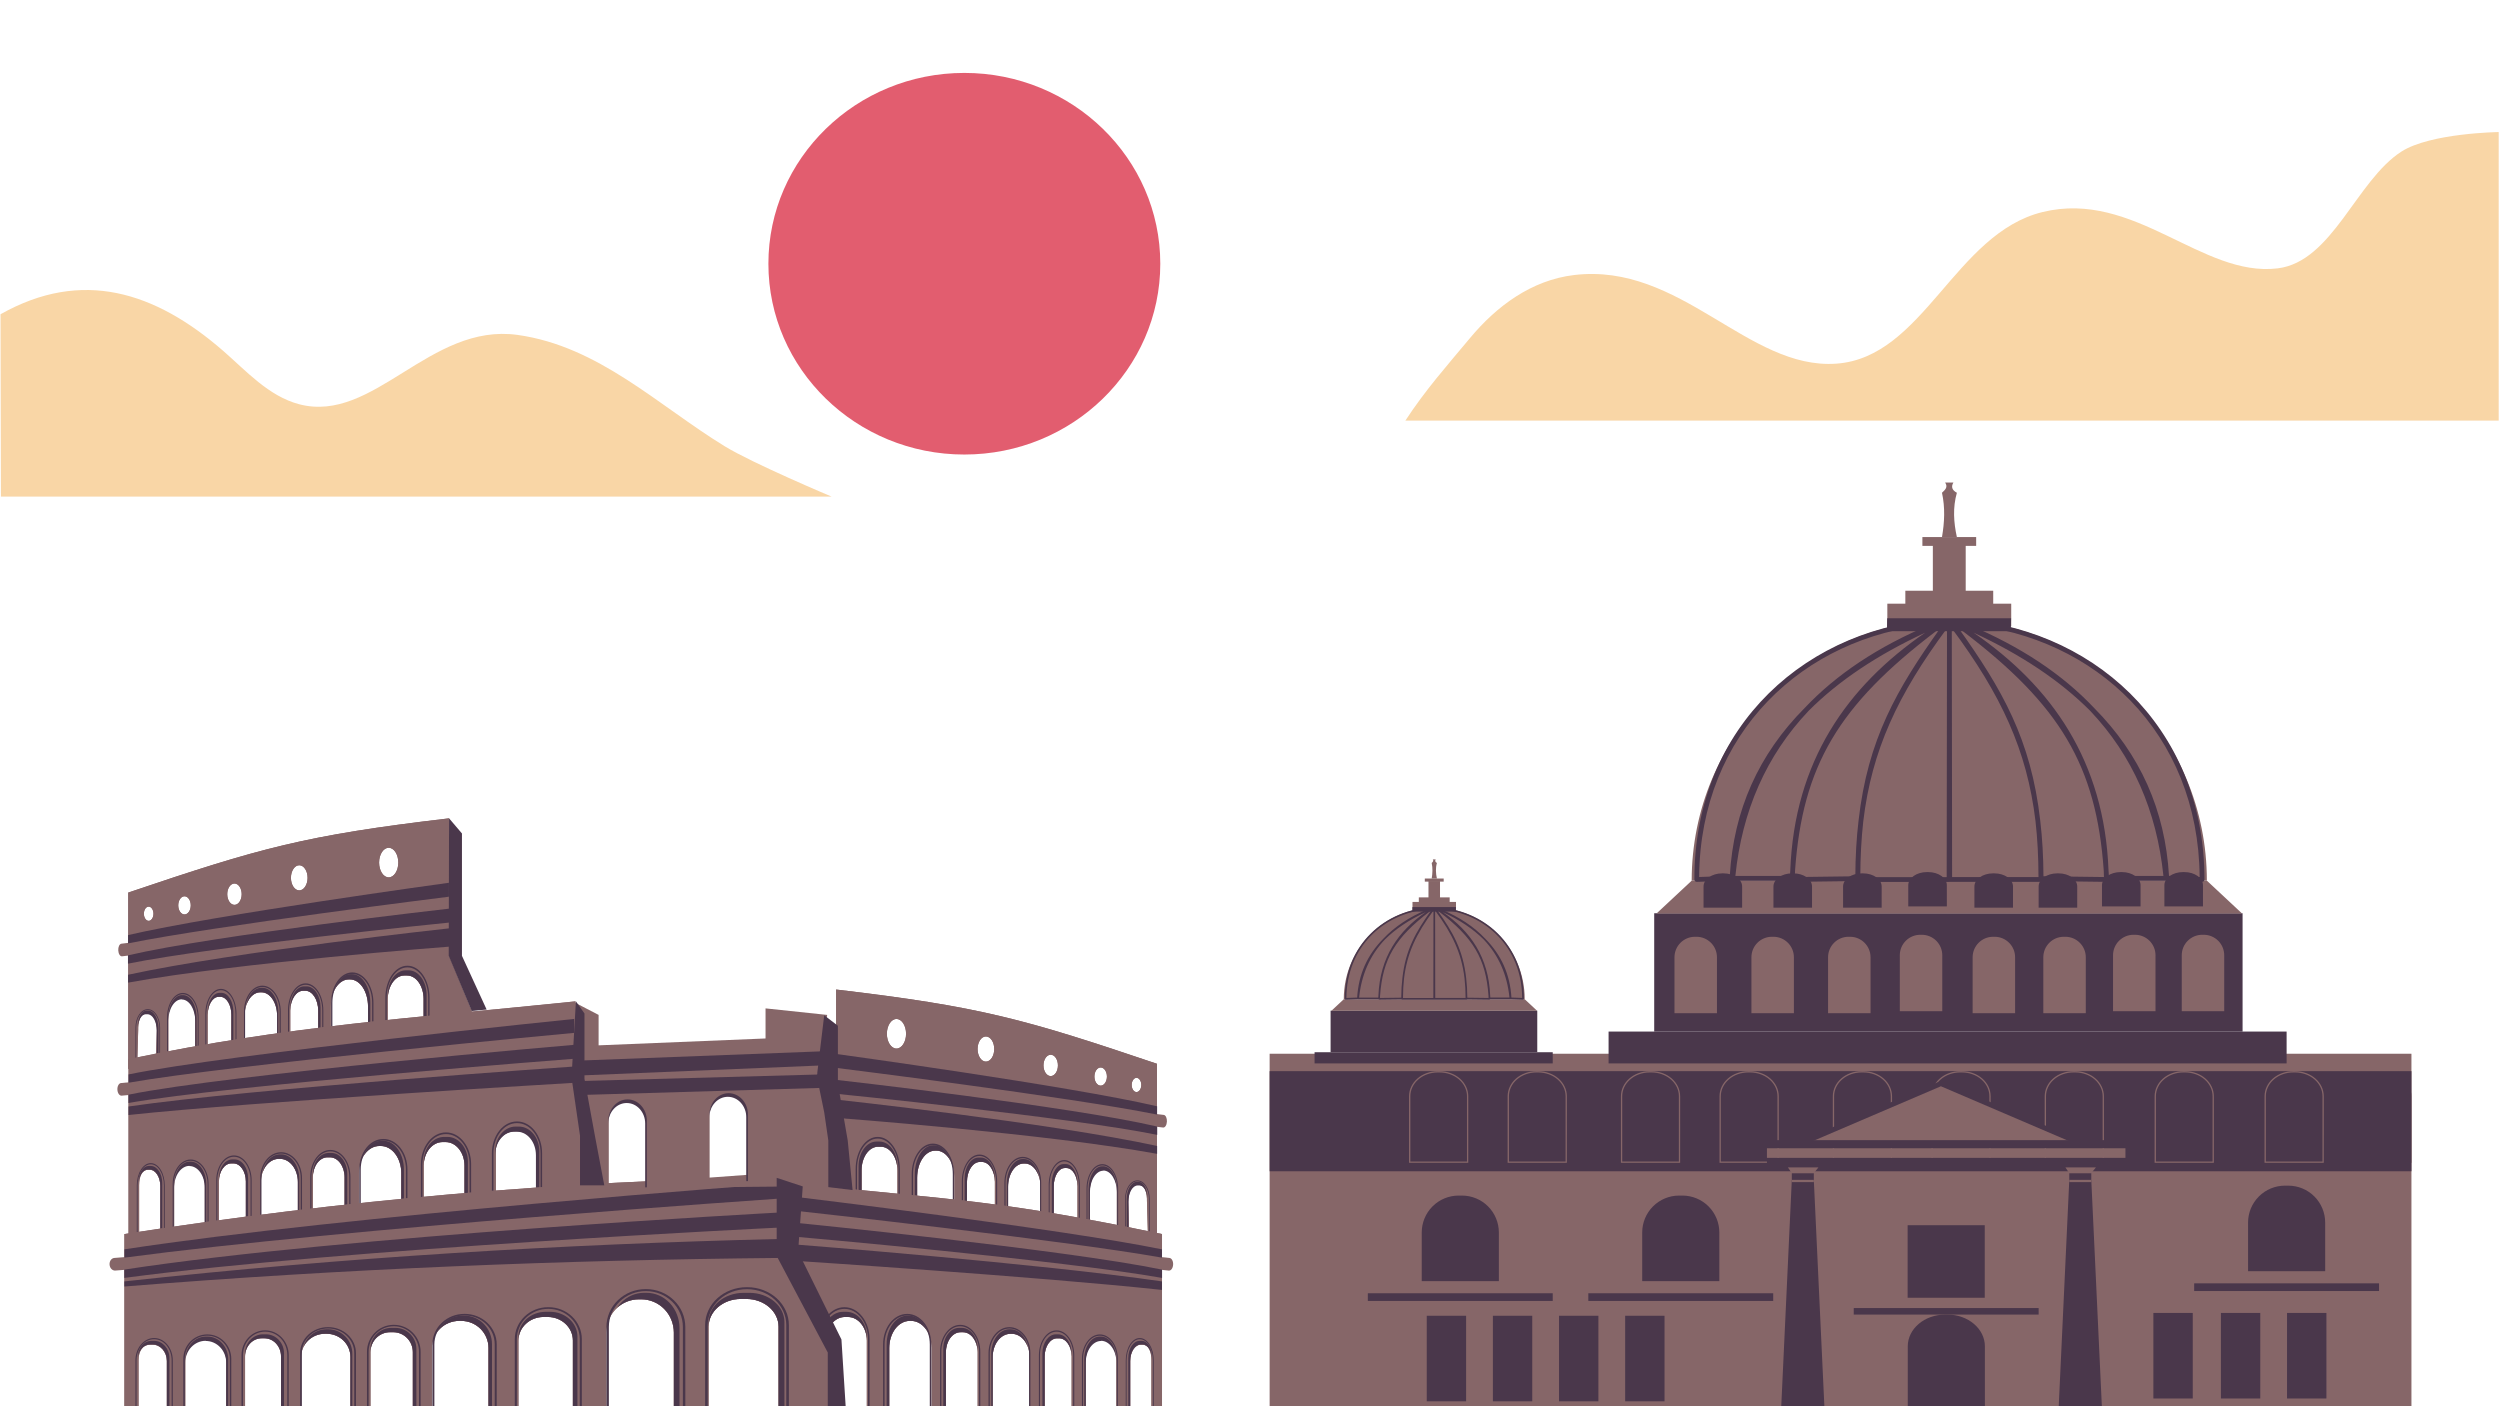 <?xml version="1.0" encoding="utf-8"?>
<!-- Generator: Adobe Illustrator 27.0.1, SVG Export Plug-In . SVG Version: 6.00 Build 0)  -->
<svg version="1.1" id="Livello_1" xmlns="http://www.w3.org/2000/svg" xmlns:xlink="http://www.w3.org/1999/xlink" x="0px" y="0px"
	 viewBox="0 0 1920 1080" style="enable-background:new 0 0 1920 1080;" xml:space="preserve">
<style type="text/css">
	.st0{fill-rule:evenodd;clip-rule:evenodd;fill:#866668;}
	.st1{fill-rule:evenodd;clip-rule:evenodd;fill:#4A374B;}
	.st2{fill-rule:evenodd;clip-rule:evenodd;fill:#E25D6F;}
	.st3{fill-rule:evenodd;clip-rule:evenodd;fill:#F9D6A6;}
</style>
<g>
	<g>
		<path class="st0" d="M857.73,950.4v-36.41c0-4.4-1.09-8.61-3.03-11.72c-1.94-3.11-4.57-4.86-7.31-4.86c-0.26,0,0.26,0.13,0,0.13
			c-2.74,0-5.37,1.75-7.31,4.86c-1.94,3.11-3.03,7.33-3.03,11.72v36.28H857.73v0.1l-20.68,0.13v-0.23h-37.92v-39.05
			c0-4.71-1.27-9.23-3.52-12.57c-2.25-3.33-5.31-5.21-8.49-5.21c-0.3,0-0.61,0-0.91,0c-3.18,0-6.24,1.87-8.49,5.21
			c-2.25,3.33-3.52,7.85-3.52,12.57v39.05h24.93v0.23H774.2v-0.23h-10.14v-42.73c0-8.44-4.43-15.29-9.89-15.29c-0.55,0-1.1,0-1.65,0
			c-5.46,0-9.89,6.84-9.89,15.29v42.73h21.42v0.85h-21.42v-0.85h-9.64v-45.92c0-5.51-1.45-10.8-4.04-14.7
			c-2.59-3.9-6.09-6.09-9.75-6.09c-0.35,0-0.7,0-1.05,0c-3.66,0-7.17,2.19-9.75,6.09c-2.59,3.9-4.04,9.19-4.04,14.7v45.92h28.63
			v0.36h-28.63v-0.36H689.2v-51.67c0-9.97-5.69-18.06-12.7-18.06c-0.71,0-1.42,0-2.12,0c-7.02,0-12.7,8.08-12.7,18.06v51.67h27.53
			v0.17h-27.53v-0.17l-36.86,0.85v-43.58l17.32-42.11V759.96c111.06,13.09,144.99,22.74,246.41,57.02v135.4L857.73,950.4
			L857.73,950.4z M866.54,923.01c0,0-0.25-13,6.88-13c0.4,0,0.8,0,1.19,0c6.77,0,6.25,12.31,6.25,12.31l0.78,27.39l-14.31,0.69
			L866.54,923.01L866.54,923.01z M809.31,910.9c0-7.65,3.76-13.85,8.4-13.85c0.47,0,0.94,0,1.4,0c4.64,0,8.39,6.2,8.39,13.85
			c0,16.34,0,39.31,0,39.31h-18.19C809.31,950.21,809.31,927.23,809.31,910.9L809.31,910.9z M872.83,827.78
			c-2.03,0-3.69,2.45-3.69,5.46c0,3.01,1.65,5.46,3.69,5.46c2.03,0,3.68-2.45,3.68-5.46C876.52,830.22,874.87,827.78,872.83,827.78
			L872.83,827.78z M845.31,819.83c-2.65,0-4.8,3.12-4.8,6.97c0,3.84,2.15,6.97,4.8,6.97s4.8-3.12,4.8-6.97
			C850.11,822.95,847.96,819.83,845.31,819.83L845.31,819.83z M806.94,810.03c-3.06,0-5.54,3.67-5.54,8.2c0,4.53,2.48,8.2,5.54,8.2
			s5.54-3.67,5.54-8.2C812.48,813.7,809.99,810.03,806.94,810.03L806.94,810.03z M757.18,796.01c-3.53,0-6.39,4.33-6.39,9.65
			c0,5.33,2.86,9.65,6.39,9.65c3.53,0,6.39-4.33,6.39-9.65C763.57,800.33,760.7,796.01,757.18,796.01L757.18,796.01z M688.49,782.58
			c-4.07,0-7.37,5.09-7.37,11.36c0,6.27,3.3,11.36,7.37,11.36s7.37-5.09,7.37-11.36C695.86,787.67,692.56,782.58,688.49,782.58
			L688.49,782.58z"/>
		<path class="st0" d="M857.73,950.4v-36.41c0-4.4-1.09-8.61-3.03-11.72c-1.94-3.11-4.57-4.86-7.31-4.86c-0.26,0,0.26,0.13,0,0.13
			c-2.74,0-5.37,1.75-7.31,4.86c-1.94,3.11-3.03,7.33-3.03,11.72v36.28H857.73v0.1l-20.68,0.13v-0.23h-37.92v-39.05
			c0-4.71-1.27-9.23-3.52-12.57c-2.25-3.33-5.31-5.21-8.49-5.21c-0.3,0-0.61,0-0.91,0c-3.18,0-6.24,1.87-8.49,5.21
			c-2.25,3.33-3.52,7.85-3.52,12.57v39.05h24.93v0.23H774.2v-0.23h-10.14v-42.73c0-8.44-4.43-15.29-9.89-15.29c-0.55,0-1.1,0-1.65,0
			c-5.46,0-9.89,6.84-9.89,15.29v42.73h21.42v0.85h-21.42v-0.85h-9.64v-45.92c0-5.51-1.45-10.8-4.04-14.7
			c-2.59-3.9-6.09-6.09-9.75-6.09c-0.35,0-0.7,0-1.05,0c-3.66,0-7.17,2.19-9.75,6.09c-2.59,3.9-4.04,9.19-4.04,14.7v45.92h28.63
			v0.36h-28.63v-0.36H689.2v-51.67c0-9.97-5.69-18.06-12.7-18.06c-0.71,0-1.42,0-2.12,0c-7.02,0-12.7,8.08-12.7,18.06v51.67h27.53
			v0.17h-27.53v-0.17l-36.86,0.85v-43.58l17.32-42.11V759.96c111.06,13.09,144.99,22.74,246.41,57.02v135.4L857.73,950.4
			L857.73,950.4z M866.54,923.01c0,0-0.25-13,6.88-13c0.4,0,0.8,0,1.19,0c6.77,0,6.25,12.31,6.25,12.31l0.78,27.39l-14.31,0.69
			L866.54,923.01L866.54,923.01z M809.31,910.9c0-7.65,3.76-13.85,8.4-13.85c0.47,0,0.94,0,1.4,0c4.64,0,8.39,6.2,8.39,13.85
			c0,16.34,0,39.31,0,39.31h-18.19C809.31,950.21,809.31,927.23,809.31,910.9L809.31,910.9z M884.62,949.12l0.91,0.06V819.14
			c-98.56-33.29-133.02-43.03-240.41-55.8v102.22c0,0.39-0.08,0.78-0.22,1.14l-17.09,41.56v39.92l30.86-0.71v-48.74
			c0-6.85,2.43-12.89,6.04-16.65c2.7-2.81,6.06-4.41,9.67-4.41h2.12c3.6,0,6.97,1.59,9.67,4.41c3.61,3.76,6.04,9.8,6.04,16.65v48.67
			h9.16v-42.92c0-6.14,1.66-12.02,4.54-16.36c3.22-4.86,7.69-7.43,12.25-7.43c0.35,0,0.7,0,1.05,0c4.56,0,9.03,2.57,12.25,7.43
			c2.88,4.34,4.54,10.22,4.54,16.36v42.92h3.64v-39.73c0-5.89,1.94-11.09,4.8-14.32c2.25-2.55,5.08-3.96,8.09-3.96h1.65
			c3.01,0,5.83,1.41,8.09,3.96c2.85,3.24,4.8,8.43,4.8,14.32v39.73h4.14v-36.05c0-5.35,1.48-10.46,4.03-14.25
			c2.89-4.27,6.89-6.53,10.98-6.53c0.3,0,0.61,0,0.91,0c4.08,0,8.09,2.25,10.98,6.53c2.56,3.78,4.03,8.9,4.03,14.25v36.05h4.18
			v-36.5c0-5.39,1.68-10.13,4.12-13.09c2.02-2.44,4.58-3.76,7.27-3.76h1.4c2.69,0,5.25,1.32,7.27,3.76
			c2.45,2.96,4.12,7.71,4.12,13.09v36.5h3.55v-33.28c0-5,1.28-9.78,3.48-13.31c2.31-3.7,5.45-5.79,8.68-6.2
			c0.28-0.11,0.67-0.2,1.18-0.2c3.65,0,7.28,2.13,9.86,6.27c2.2,3.53,3.48,8.32,3.48,13.31v33.6l3.52,0.23l-0.7-24.72
			c0-0.01,0-0.02,0-0.03c0,0-0.09-5.32,1.58-9.57c1.44-3.67,4.1-6.48,8.29-6.48c0.4,0,0.8,0,1.19,0c4.09,0,6.62,2.72,7.94,6.29
			c1.37,3.7,1.33,8.24,1.31,9.01L884.62,949.12L884.62,949.12z M872.83,824.78c-1.62,0-3.17,0.7-4.38,2.02
			c-1.34,1.46-2.3,3.78-2.3,6.44c0,2.65,0.96,4.98,2.3,6.44c1.22,1.32,2.76,2.02,4.38,2.02c1.62,0,3.16-0.7,4.38-2.02
			c1.34-1.46,2.3-3.78,2.3-6.44c0-2.66-0.96-4.98-2.3-6.44C876,825.48,874.46,824.78,872.83,824.78L872.83,824.78z M872.83,827.78
			c-2.03,0-3.69,2.45-3.69,5.46c0,3.01,1.65,5.46,3.69,5.46c2.03,0,3.68-2.45,3.68-5.46C876.52,830.22,874.87,827.78,872.83,827.78
			L872.83,827.78z M845.31,816.83c-1.86,0-3.62,0.8-5.02,2.29c-1.63,1.74-2.78,4.51-2.78,7.68c0,3.16,1.15,5.94,2.78,7.68
			c1.4,1.49,3.16,2.29,5.02,2.29c1.86,0,3.62-0.8,5.02-2.29c1.63-1.74,2.78-4.51,2.78-7.68c0-3.16-1.15-5.94-2.78-7.68
			C848.94,817.64,847.18,816.83,845.31,816.83L845.31,816.83z M845.31,819.83c-2.65,0-4.8,3.12-4.8,6.97c0,3.84,2.15,6.97,4.8,6.97
			s4.8-3.12,4.8-6.97C850.11,822.95,847.96,819.83,845.31,819.83L845.31,819.83z M806.94,807.03c-2.03,0-3.95,0.9-5.48,2.55
			c-1.8,1.96-3.06,5.09-3.06,8.65c0,3.56,1.26,6.69,3.06,8.65c1.53,1.65,3.44,2.55,5.48,2.55c2.03,0,3.95-0.9,5.48-2.55
			c1.8-1.96,3.06-5.09,3.06-8.65c0-3.56-1.26-6.69-3.06-8.65C810.89,807.92,808.97,807.03,806.94,807.03L806.94,807.03z
			 M806.94,810.03c-3.06,0-5.54,3.67-5.54,8.2c0,4.53,2.48,8.2,5.54,8.2s5.54-3.67,5.54-8.2
			C812.48,813.7,809.99,810.03,806.94,810.03L806.94,810.03z M757.18,793.01c-2.23,0-4.33,1-6,2.85c-2,2.22-3.39,5.77-3.39,9.8
			c0,4.03,1.39,7.58,3.39,9.8c1.67,1.85,3.77,2.85,6,2.85c2.23,0,4.33-1,6-2.85c2-2.22,3.39-5.77,3.39-9.8
			c0-4.03-1.39-7.58-3.39-9.8C761.51,794.01,759.41,793.01,757.18,793.01L757.18,793.01z M757.18,796.01
			c-3.53,0-6.39,4.33-6.39,9.65c0,5.33,2.86,9.65,6.39,9.65c3.53,0,6.39-4.33,6.39-9.65C763.57,800.33,760.7,796.01,757.18,796.01
			L757.18,796.01z M688.49,779.58c-2.45,0-4.76,1.13-6.6,3.21c-2.23,2.52-3.77,6.57-3.77,11.16c0,4.59,1.54,8.63,3.77,11.16
			c1.84,2.08,4.15,3.21,6.6,3.21c2.45,0,4.76-1.13,6.6-3.21c2.23-2.52,3.77-6.57,3.77-11.16c0-4.59-1.54-8.63-3.77-11.16
			C693.25,780.71,690.94,779.58,688.49,779.58L688.49,779.58z M688.49,782.58c-4.07,0-7.37,5.09-7.37,11.36
			c0,6.27,3.3,11.36,7.37,11.36s7.37-5.09,7.37-11.36C695.86,787.67,692.56,782.58,688.49,782.58L688.49,782.58z"/>
		<path class="st0" d="M642.13,836.63v-11.46c0,0,229.53,28.57,251.64,31.08c0.71,0.08,1.36,0.66,1.81,1.62
			c0.45,0.96,0.67,2.21,0.61,3.48c0,0.03,0,0.06-0.01,0.09c-0.06,1.27-0.4,2.46-0.95,3.31c-0.54,0.84-1.24,1.27-1.95,1.19
			C871.2,863.43,642.13,836.63,642.13,836.63L642.13,836.63z"/>
		<path class="st1" d="M764.06,907.67c0-8.44-4.43-15.29-9.89-15.29c-0.55,0-1.1,0-1.65,0c-5.46,0-9.89,6.84-9.89,15.29v45.57h-1.79
			c0,0,0-29.06,0-48.09c0-8.91,4.8-16.13,10.71-16.13c0.6,0,1.19,0,1.79,0c5.92,0,10.71,7.22,10.71,16.13V907.67L764.06,907.67z
			 M689.2,898.73c0-9.97-5.69-18.06-12.7-18.06c-0.71,0-1.42,0-2.12,0c-7.02,0-12.7,8.08-12.7,18.06v53.83h-2.31c0,0,0-34.33,0-56.8
			c0-10.52,6.17-19.05,13.77-19.05c0.77,0,1.54,0,2.3,0c7.6,0,13.77,8.53,13.77,19.05V898.73L689.2,898.73z M827.5,910.9
			c0-7.65-3.76-13.85-8.39-13.85c-0.47,0-0.94,0-1.4,0c-4.64,0-8.4,6.2-8.4,13.85v41.3h-1.52c0,0,0-26.34,0-43.58
			c0-8.07,4.07-14.62,9.1-14.62c0.51,0,1.01,0,1.52,0c5.03,0,9.1,6.54,9.1,14.62V910.9L827.5,910.9z M881.47,922.98
			c0-6.93-2.59-12.55-6.53-12.55c-0.4,0-0.79,0-1.19,0c-3.94,0-7.13,5.62-7.13,12.55v37.43h-1.3c0,0,0-24.05,0-39.49
			c0-6.83,3.36-13.19,7.73-13.25c0.43-0.01,0.86,0,1.29,0c4.27,0,7.03,5.93,7.03,13.25L881.47,922.98L881.47,922.98z"/>
		<path class="st1" d="M729.99,891.54c-0.32-0.62-0.67-1.2-1.04-1.77c-2.59-3.9-6.09-6.09-9.75-6.09c-0.35,0-0.7,0-1.05,0
			c-3.66,0-7.17,2.19-9.75,6.09c-2.59,3.9-4.04,9.19-4.04,14.7c0,20.34,0,48.27,0,48.27h-1.77c0,0,0-29.57,0-51.09
			c0-5.84,1.47-11.43,4.09-15.56c2.62-4.13,6.17-6.45,9.86-6.45c0.35,0,0.71,0,1.06,0c3.7,0,7.25,2.32,9.86,6.45
			C728.49,887.71,729.34,889.55,729.99,891.54L729.99,891.54z M798,903.82c-0.59-1.85-1.39-3.56-2.39-5.04
			c-2.25-3.33-5.31-5.21-8.49-5.21c-0.3,0-0.61,0-0.91,0c-3.18,0-6.24,1.87-8.49,5.21c-2.25,3.33-3.52,7.85-3.52,12.57v41.25h-0.96
			c0,0,0-25.27,0-43.67c0-4.99,1.28-9.77,3.56-13.3c2.28-3.53,5.37-5.51,8.59-5.51c0.31,0,0.61,0,0.92,0c3.22,0,6.31,1.98,8.59,5.51
			C796.38,897.92,797.44,900.75,798,903.82L798,903.82z M857.73,915.55c0-4.4-1.09-8.61-3.03-11.72c-1.94-3.11-4.57-4.86-7.31-4.86
			c-0.26,0,0.26,0.13,0,0.13c-2.74,0-5.37,1.75-7.31,4.86c-1.94,3.11-3.03,7.33-3.03,11.72v36.78h-1.03c0,0,0-22.02,0-39.18
			c0-4.65,1.1-9.12,3.06-12.41c1.96-3.29,4.62-5.14,7.4-5.14c0.26,0,0.53,0,0.79,0c2.77,0,5.44,1.85,7.4,5.14
			c1.96,3.29,3.06,7.76,3.06,12.41V915.55L857.73,915.55z"/>
		<path class="st1" d="M641.94,840.01V829.3c0,0,180.17,20.32,246.79,35.89v6.38C821.69,857.99,641.94,840.01,641.94,840.01
			L641.94,840.01z"/>
		<path class="st1" d="M642.22,820.15v-10.71c0,0,179.94,24.65,246.43,40.19V856C821.76,842.45,642.22,820.15,642.22,820.15
			L642.22,820.15z"/>
		<path class="st1" d="M642.14,858.53v-14.06c0,0,164.17,17.75,246.51,35.63v6.05C803.95,870.63,642.14,858.53,642.14,858.53
			L642.14,858.53z"/>
		<path class="st1" d="M864.05,920.69c0-3.76,0.99-7.37,2.75-10.03c1.76-2.66,4.16-4.15,6.65-4.15c0.04,0,0.07,0,0.11,0
			c2.49,0,4.89,1.49,6.65,4.15c1.76,2.66,2.75,6.27,2.75,10.03c0,13.46,0,31.63,0,31.63h-18.91
			C864.05,952.32,864.05,934.14,864.05,920.69L864.05,920.69z M864.64,920.69v30.87h17.74v-30.87c0-3.57-0.94-7.01-2.61-9.53
			c-1.65-2.48-3.88-3.89-6.2-3.89c-0.03,0-0.07,0-0.11,0c-2.33,0-4.56,1.41-6.2,3.89C865.58,913.68,864.64,917.11,864.64,920.69
			L864.64,920.69z"/>
		<path class="st1" d="M805.4,909.99c0-5.05,1.25-9.9,3.48-13.47c2.23-3.57,5.25-5.58,8.4-5.58c0.05,0,0.09,0,0.14,0
			c3.15,0,6.17,2.01,8.4,5.58c2.23,3.57,3.48,8.42,3.48,13.47c0,18.07,0,42.48,0,42.48H805.4
			C805.4,952.47,805.4,928.06,805.4,909.99L805.4,909.99z M806.14,909.99v41.47h22.41v-41.47c0-4.8-1.18-9.41-3.3-12.81
			c-2.08-3.33-4.9-5.22-7.84-5.22c-0.04,0-0.09,0-0.14,0c-2.94,0-5.76,1.89-7.84,5.22C807.33,900.58,806.14,905.19,806.14,909.99
			L806.14,909.99z"/>
		<path class="st1" d="M738.68,907.33c0-5.47,1.42-10.72,3.95-14.59c2.53-3.87,5.96-6.04,9.54-6.04c0.05,0,0.1,0,0.15,0
			c3.58,0,7.01,2.17,9.54,6.04s3.95,9.12,3.95,14.59c0,19.58,0,46.03,0,46.03h-27.15C738.68,953.36,738.68,926.91,738.68,907.33
			L738.68,907.33z M739.53,907.33v44.93h25.46v-44.93c0-5.2-1.34-10.19-3.75-13.87c-2.36-3.61-5.56-5.66-8.9-5.66
			c-0.05,0-0.1,0-0.15,0c-3.34,0-6.54,2.04-8.9,5.66C740.87,897.14,739.53,902.13,739.53,907.33L739.53,907.33z"/>
		<path class="st1" d="M657.14,897.64c0-6.5,1.78-12.73,4.94-17.32c3.16-4.59,7.45-7.18,11.92-7.18c0.06,0,0.13,0,0.19,0
			c4.47,0,8.76,2.58,11.92,7.18c3.16,4.59,4.94,10.82,4.94,17.32c0,23.24,0,54.64,0,54.64h-33.91
			C657.14,952.28,657.14,920.88,657.14,897.64L657.14,897.64z M658.19,897.64v53.33H690v-53.33c0-6.17-1.68-12.1-4.69-16.47
			c-2.95-4.29-6.95-6.72-11.12-6.72c-0.06,0-0.13,0-0.19,0c-4.17,0-8.17,2.43-11.12,6.72C659.87,885.54,658.19,891.47,658.19,897.64
			L658.19,897.64z"/>
		<path class="st1" d="M700.19,901.67c0-6.2,1.7-12.14,4.74-16.53c3.03-4.38,7.15-6.85,11.44-6.85c0.06,0,0.12,0,0.18,0
			c4.29,0,8.41,2.46,11.44,6.85c3.03,4.38,4.74,10.33,4.74,16.53c0,22.18,0,52.14,0,52.14h-32.55
			C700.19,953.81,700.19,923.85,700.19,901.67L700.19,901.67z M701.2,901.67v50.89h30.53v-50.89c0-5.89-1.61-11.55-4.5-15.71
			c-2.83-4.09-6.67-6.41-10.68-6.41c-0.06,0-0.12,0-0.18,0c-4.01,0-7.84,2.32-10.68,6.41C702.82,890.12,701.2,895.78,701.2,901.67
			L701.2,901.67z"/>
		<path class="st1" d="M771.39,908.4c0-5.29,1.48-10.36,4.11-14.09c2.64-3.74,6.21-5.84,9.93-5.84c0.05,0,0.11,0,0.16,0
			c3.73,0,7.3,2.1,9.93,5.84c2.63,3.74,4.11,8.81,4.11,14.09c0,18.91,0,44.46,0,44.46h-28.26
			C771.39,952.86,771.39,927.31,771.39,908.4L771.39,908.4z M772.27,908.4v43.39h26.5V908.4c0-5.03-1.4-9.85-3.9-13.4
			c-2.46-3.49-5.79-5.47-9.27-5.47c-0.05,0-0.11,0-0.16,0c-3.48,0-6.81,1.98-9.27,5.47C773.66,898.56,772.27,903.38,772.27,908.4
			L772.27,908.4z"/>
		<path class="st1" d="M834.46,912.82c0-4.97,1.27-9.74,3.53-13.26c2.26-3.52,5.33-5.49,8.53-5.49c0.05,0,0.09,0,0.14,0
			c3.2,0,6.27,1.98,8.53,5.49c2.26,3.52,3.53,8.29,3.53,13.26c0,17.79,0,40.07,0,40.07h-24.27
			C834.46,952.89,834.46,930.61,834.46,912.82L834.46,912.82z M835.21,912.82v39.07h22.76v-39.07c0-4.73-1.2-9.27-3.35-12.61
			c-2.11-3.28-4.97-5.14-7.96-5.14c-0.05,0-0.09,0-0.14,0c-2.99,0-5.85,1.86-7.96,5.14C836.42,903.55,835.21,908.09,835.21,912.82
			L835.21,912.82z"/>
		<path class="st0" d="M611.99,946.5v-11.46c0,0,261.06,28.57,286.21,31.08c0.8,0.08,1.54,0.66,2.06,1.62
			c0.52,0.96,0.77,2.21,0.7,3.48c0,0.03,0,0.06-0.01,0.09c-0.07,1.27-0.46,2.46-1.08,3.31c-0.62,0.84-1.42,1.27-2.22,1.19
			C872.52,973.3,611.99,946.5,611.99,946.5L611.99,946.5z"/>
		<path class="st0" d="M857.39,1083.16v-38.4c0-4.4-1.24-8.61-3.45-11.72c-2.2-3.11-5.2-4.86-8.32-4.86c-0.3,0,0.3,0.13,0,0.13
			c-3.12,0-6.11,1.75-8.32,4.86c-2.2,3.11-3.44,7.33-3.44,11.72v38.27H857.39v0.1l-23.52,0.13v-0.23h-43.13v-41.03
			c0-4.71-1.44-9.23-4-12.57c-2.56-3.33-6.04-5.2-9.66-5.2c-0.34,0-0.69,0-1.04,0c-3.62,0-7.1,1.87-9.66,5.2
			c-2.56,3.33-4,7.85-4,12.57v41.03h28.35v0.23h-28.35v-0.23h-11.54v-44.72c0-8.44-5.03-15.29-11.24-15.29c-0.62,0-1.25,0-1.88,0
			c-6.21,0-11.24,6.84-11.24,15.29v44.72h24.37v0.85h-24.37v-0.85h-10.97v-47.91c0-5.51-1.65-10.8-4.6-14.7
			c-2.94-3.9-6.93-6.09-11.09-6.09c-0.4,0-0.79,0-1.19,0c-4.16,0-8.15,2.19-11.09,6.09c-2.94,3.9-4.59,9.19-4.59,14.7v47.91h32.57
			v0.36h-32.57v-0.36h-17.24v-53.65c0-9.97-6.47-18.06-14.45-18.06c-0.8,0-1.61,0-2.41,0c-7.98,0-14.45,8.08-14.45,18.06v53.65
			h31.31v0.17h-31.31v-0.17l-24.79-1.13l2.56-43.58V909.09c126.31,13.09,154.45,12.49,280.25,38.66v135.4H857.39L857.39,1083.16z
			 M802.31,1041.67c0-7.65,4.28-13.85,9.55-13.85c0.53,0,1.06,0,1.6,0c5.27,0,9.55,6.2,9.55,13.85c0,16.34,0,41.3,0,41.3h-20.69
			C802.31,1082.97,802.31,1058.01,802.31,1041.67L802.31,1041.67z M868.01,1045.29c0-6.93,3.63-12.55,8.11-12.55
			c0.45,0,0.9,0,1.35,0c4.48,0,6.82,4.93,6.82,11.86c0,14.8,0,37.43,0,37.43l-16.28,0.69
			C868.01,1082.71,868.01,1060.09,868.01,1045.29L868.01,1045.29z"/>
		<path class="st0" d="M857.39,1083.16v-38.4c0-4.4-1.24-8.61-3.45-11.72c-2.2-3.11-5.2-4.86-8.32-4.86c-0.3,0,0.3,0.13,0,0.13
			c-3.12,0-6.11,1.75-8.32,4.86c-2.2,3.11-3.44,7.33-3.44,11.72v38.27H857.39v0.1l-23.52,0.13v-0.23h-43.13v-41.03
			c0-4.71-1.44-9.23-4-12.57c-2.56-3.33-6.04-5.2-9.66-5.2c-0.34,0-0.69,0-1.04,0c-3.62,0-7.1,1.87-9.66,5.2
			c-2.56,3.33-4,7.85-4,12.57v41.03h28.35v0.23h-28.35v-0.23h-11.54v-44.72c0-8.44-5.03-15.29-11.24-15.29c-0.62,0-1.25,0-1.88,0
			c-6.21,0-11.24,6.84-11.24,15.29v44.72h24.37v0.85h-24.37v-0.85h-10.97v-47.91c0-5.51-1.65-10.8-4.6-14.7
			c-2.94-3.9-6.93-6.09-11.09-6.09c-0.4,0-0.79,0-1.19,0c-4.16,0-8.15,2.19-11.09,6.09c-2.94,3.9-4.59,9.19-4.59,14.7v47.91h32.57
			v0.36h-32.57v-0.36h-17.24v-53.65c0-9.97-6.47-18.06-14.45-18.06c-0.8,0-1.61,0-2.41,0c-7.98,0-14.45,8.08-14.45,18.06v53.65
			h31.31v0.17h-31.31v-0.17l-24.79-1.13l2.56-43.58V909.09c126.31,13.09,154.45,12.49,280.25,38.66v135.4H857.39L857.39,1083.16z
			 M802.31,1041.67c0-7.65,4.28-13.85,9.55-13.85c0.53,0,1.06,0,1.6,0c5.27,0,9.55,6.2,9.55,13.85c0,16.34,0,41.3,0,41.3h-20.69
			C802.31,1082.97,802.31,1058.01,802.31,1041.67L802.31,1041.67z M868.01,1045.29c0-6.93,3.63-12.55,8.11-12.55
			c0.45,0,0.9,0,1.35,0c4.48,0,6.82,4.93,6.82,11.86c0,14.8,0,37.43,0,37.43l-16.28,0.69
			C868.01,1082.71,868.01,1060.09,868.01,1045.29L868.01,1045.29z M887.29,1080.16h2.13V950.2
			c-122.54-25.41-151.67-25.14-274.25-37.78v126.02c0,0.06,0,0.12-0.01,0.18l-2.38,40.55l18.62,0.85v-50.51
			c0-11.79,8.01-21.06,17.45-21.06h2.41c9.44,0,17.45,9.26,17.45,21.06v50.65h11.24v-44.91c0-6.2,1.89-12.13,5.2-16.51
			c3.56-4.72,8.45-7.28,13.49-7.28c0.4,0,0.79,0,1.19,0c5.04,0,9.92,2.56,13.49,7.28c3.31,4.38,5.2,10.31,5.2,16.51v44.91h4.97
			v-41.72c0-10.31,6.66-18.29,14.24-18.29h1.88c7.58,0,14.24,7.97,14.24,18.29v41.72h5.54v-38.03c0-5.4,1.69-10.57,4.62-14.4
			c3.18-4.14,7.54-6.38,12.04-6.38c0.34,0,0.69,0,1.04,0c4.5,0,8.86,2.24,12.04,6.38c2.94,3.82,4.62,8.99,4.62,14.4v38.03h5.58
			v-38.49c0-5.45,1.91-10.24,4.72-13.24c2.18-2.32,4.91-3.62,7.82-3.62h1.6c2.91,0,5.64,1.3,7.82,3.62
			c2.81,2.99,4.72,7.79,4.72,13.24v38.49h4.86v-35.27c0-5.05,1.46-9.89,4-13.46c2.56-3.61,6-5.69,9.56-6.06
			c0.31-0.11,0.71-0.19,1.2-0.19c4.01,0,7.93,2.12,10.76,6.12c2.54,3.57,4,8.41,4,13.46v35.4h4.62v-34.87
			c0-4.99,1.66-9.38,4.07-12.11c1.96-2.22,4.42-3.44,7.04-3.44h1.35c3.37,0,6,1.74,7.72,4.9c1.34,2.46,2.09,5.91,2.09,9.97V1080.16
			L887.29,1080.16z"/>
		<path class="st1" d="M750.84,1038.44c0-8.44-5.03-15.29-11.24-15.29c-0.62,0-1.25,0-1.88,0c-6.21,0-11.24,6.84-11.24,15.29v45.57
			h-2.04c0,0,0-29.06,0-48.09c0-8.91,5.45-16.13,12.18-16.13c0.68,0,1.36,0,2.04,0c6.73,0,12.19,7.22,12.19,16.13V1038.44
			L750.84,1038.44z M665.71,1029.5c0-9.97-6.47-18.06-14.45-18.06c-0.8,0-1.61,0-2.41,0c-7.98,0-14.45,8.08-14.45,18.06v53.83h-2.62
			c0,0,0-34.33,0-56.8c0-10.52,7.01-19.05,15.66-19.05c0.87,0,1.75,0,2.62,0c8.65,0,15.66,8.53,15.66,19.05V1029.5L665.71,1029.5z
			 M823,1041.67c0-7.65-4.28-13.85-9.55-13.85c-0.53,0-1.06,0-1.6,0c-5.27,0-9.55,6.2-9.55,13.85v41.3h-1.73c0,0,0-26.34,0-43.58
			c0-8.07,4.63-14.62,10.35-14.62c0.57,0,1.15,0,1.73,0c5.71,0,10.35,6.54,10.35,14.62V1041.67L823,1041.67z M884.87,1045.11
			c0-6.93-2.95-12.55-7.42-12.55c-0.45,0-0.9,0-1.35,0c-4.48,0-8.11,5.62-8.11,12.55v37.42h-1.47c0,0,0-23.87,0-39.49
			c0-7.32,3.93-13.25,8.79-13.25c0.49,0,0.98,0,1.47,0c4.85,0,7.99,5.93,7.99,13.25L884.87,1045.11L884.87,1045.11z"/>
		<path class="st1" d="M712.1,1022.31c-0.37-0.61-0.77-1.2-1.19-1.77c-2.94-3.9-6.93-6.09-11.09-6.09c-0.4,0-0.79,0-1.19,0
			c-4.16,0-8.15,2.19-11.09,6.09c-2.94,3.9-4.59,9.19-4.59,14.7c0,20.34,0,48.27,0,48.27h-2.01c0,0,0-29.57,0-51.09
			c0-5.84,1.67-11.43,4.65-15.56c2.98-4.13,7.01-6.45,11.22-6.45c0.4,0,0.8,0,1.2,0c4.21,0,8.24,2.32,11.22,6.45
			C710.39,1018.48,711.36,1020.32,712.1,1022.31L712.1,1022.31z M789.45,1034.6c-0.67-1.85-1.58-3.56-2.71-5.04
			c-2.56-3.33-6.04-5.2-9.66-5.2c-0.34,0-0.69,0-1.04,0c-3.62,0-7.1,1.87-9.66,5.2c-2.56,3.33-4,7.85-4,12.57v41.25h-1.09
			c0,0,0-25.27,0-43.67c0-4.99,1.46-9.77,4.05-13.3c2.59-3.53,6.1-5.51,9.77-5.51c0.35,0,0.7,0,1.05,0c3.66,0,7.18,1.98,9.77,5.51
			C787.61,1028.7,788.81,1031.53,789.45,1034.6L789.45,1034.6z M857.39,1046.32c0-4.4-1.24-8.61-3.45-11.72
			c-2.2-3.11-5.2-4.86-8.32-4.86c-0.3,0,0.3,0.13,0,0.13c-3.12,0-6.11,1.75-8.32,4.86c-2.2,3.11-3.44,7.33-3.44,11.72v36.78h-1.17
			c0,0,0-22.02,0-39.18c0-4.66,1.25-9.12,3.48-12.41c2.23-3.29,5.26-5.14,8.41-5.14c0.3,0,0.6,0,0.9,0c3.16,0,6.18,1.85,8.41,5.14
			c2.23,3.29,3.48,7.76,3.48,12.41V1046.32L857.39,1046.32z"/>
		<path class="st1" d="M611.77,949.89v-10.71c0,0,204.91,20.32,280.69,35.89v6.38C816.22,967.86,611.77,949.89,611.77,949.89
			L611.77,949.89z"/>
		<path class="st1" d="M612.1,930.02v-10.71c0,0,204.66,24.65,280.28,40.19v6.38C816.29,952.32,612.1,930.02,612.1,930.02
			L612.1,930.02z"/>
		<path class="st1" d="M612,968.4v-12.53c0,0,186.47,14.51,280.41,28.26v6.54C798.22,980.52,612,968.4,612,968.4L612,968.4z"/>
		<path class="st1" d="M864.58,1044.79c0-4.55,1.13-8.92,3.13-12.14c2.01-3.22,4.73-5.03,7.56-5.03c0.04,0,0.08,0,0.12,0
			c2.84,0,5.56,1.81,7.56,5.03c2.01,3.22,3.13,7.59,3.13,12.14c0,16.29,0,38.3,0,38.3h-21.51
			C864.58,1083.09,864.58,1061.08,864.58,1044.79L864.58,1044.79z M865.24,1044.79v37.39h20.18v-37.39c0-4.33-1.07-8.48-2.97-11.55
			c-1.87-3.01-4.41-4.71-7.06-4.71c-0.04,0-0.08,0-0.12,0c-2.65,0-5.18,1.7-7.06,4.71C866.31,1036.31,865.24,1040.46,865.24,1044.79
			L865.24,1044.79z"/>
		<path class="st1" d="M797.87,1040.77c0-5.05,1.42-9.9,3.96-13.47c2.53-3.57,5.97-5.58,9.55-5.58c0.05,0,0.1,0,0.15,0
			c3.58,0,7.02,2.01,9.55,5.58c2.53,3.57,3.96,8.42,3.96,13.47c0,18.07,0,42.48,0,42.48h-27.17
			C797.87,1083.25,797.87,1058.84,797.87,1040.77L797.87,1040.77z M798.71,1040.77v41.47h25.49v-41.47c0-4.8-1.35-9.41-3.76-12.81
			c-2.36-3.33-5.57-5.22-8.91-5.22c-0.05,0-0.1,0-0.15,0c-3.35,0-6.55,1.89-8.91,5.22C800.06,1031.35,798.71,1035.96,798.71,1040.77
			L798.71,1040.77z"/>
		<path class="st1" d="M721.99,1038.11c0-5.47,1.62-10.72,4.5-14.59c2.88-3.87,6.78-6.04,10.85-6.04c0.06,0,0.12,0,0.17,0
			c4.07,0,7.98,2.17,10.85,6.04c2.88,3.87,4.5,9.12,4.5,14.59c0,19.58,0,46.03,0,46.03h-30.87
			C721.99,1084.13,721.99,1057.69,721.99,1038.11L721.99,1038.11z M722.95,1038.11v44.92h28.96v-44.92c0-5.2-1.53-10.2-4.27-13.87
			c-2.69-3.61-6.33-5.66-10.13-5.66c-0.06,0-0.12,0-0.17,0c-3.8,0-7.44,2.05-10.13,5.66
			C724.47,1027.91,722.95,1032.9,722.95,1038.11L722.95,1038.11z"/>
		<path class="st1" d="M629.24,1028.42c0-6.5,2.02-12.73,5.62-17.32c3.6-4.59,8.48-7.17,13.56-7.17c0.07,0,0.14,0,0.22,0
			c5.09,0,9.96,2.58,13.56,7.17c3.6,4.59,5.62,10.82,5.62,17.32c0,23.24,0,54.64,0,54.64h-38.57
			C629.24,1083.05,629.24,1051.66,629.24,1028.42L629.24,1028.42z M630.44,1028.42v53.33h36.18v-53.33c0-6.18-1.91-12.1-5.33-16.47
			c-3.36-4.29-7.9-6.72-12.65-6.72c-0.07,0-0.15,0-0.22,0c-4.75,0-9.29,2.43-12.65,6.72
			C632.35,1016.31,630.44,1022.24,630.44,1028.42L630.44,1028.42z"/>
		<path class="st1" d="M678.21,1032.45c0-6.2,1.94-12.14,5.39-16.53c3.45-4.38,8.13-6.85,13.01-6.85c0.07,0,0.14,0,0.21,0
			c4.88,0,9.56,2.46,13.01,6.85c3.45,4.38,5.39,10.33,5.39,16.53c0,22.18,0,52.13,0,52.13h-37.02
			C678.21,1084.58,678.21,1054.62,678.21,1032.45L678.21,1032.45z M679.36,1032.45v50.89h34.72v-50.89c0-5.89-1.83-11.55-5.11-15.72
			c-3.22-4.09-7.58-6.41-12.14-6.41c-0.07,0-0.14,0-0.21,0c-4.56,0-8.92,2.32-12.14,6.41
			C681.19,1020.9,679.36,1026.55,679.36,1032.45L679.36,1032.45z"/>
		<path class="st1" d="M759.18,1039.18c0-5.29,1.68-10.36,4.68-14.09c3-3.74,7.06-5.84,11.3-5.84c0.06,0,0.12,0,0.18,0
			c4.24,0,8.3,2.1,11.3,5.84c3,3.74,4.68,8.81,4.68,14.09c0,18.91,0,44.46,0,44.46h-32.14
			C759.18,1083.64,759.18,1058.09,759.18,1039.18L759.18,1039.18z M760.18,1039.18v43.39h30.14v-43.39c0-5.03-1.59-9.85-4.44-13.4
			c-2.8-3.49-6.58-5.46-10.54-5.46c-0.06,0-0.12,0-0.18,0c-3.96,0-7.74,1.98-10.54,5.46
			C761.77,1029.33,760.18,1034.15,760.18,1039.18L760.18,1039.18z"/>
		<path class="st1" d="M830.92,1043.59c0-4.97,1.45-9.74,4.02-13.26c2.57-3.52,6.07-5.49,9.7-5.49c0.05,0,0.1,0,0.16,0
			c3.64,0,7.13,1.98,9.71,5.49c2.57,3.52,4.02,8.29,4.02,13.26c0,17.79,0,40.07,0,40.07h-27.61
			C830.92,1083.66,830.92,1061.38,830.92,1043.59L830.92,1043.59z M831.78,1043.59v39.07h25.89v-39.07c0-4.73-1.37-9.27-3.81-12.61
			c-2.4-3.28-5.66-5.14-9.05-5.14c-0.05,0-0.1,0-0.16,0c-3.4,0-6.65,1.86-9.05,5.14C833.14,1034.33,831.78,1038.86,831.78,1043.59
			L831.78,1043.59z"/>
		<path class="st0" d="M129.28,818.91V782.5c0-4.4,1.09-8.61,3.03-11.72c1.94-3.11,4.57-4.86,7.31-4.86c0.26,0-0.26,0.13,0,0.13
			c2.74,0,5.37,1.75,7.31,4.86c1.94,3.11,3.03,7.33,3.03,11.72v36.28H129.28v0.1l20.68,0.13v-0.23h37.92v-39.05
			c0-4.71,1.27-9.23,3.52-12.57c2.25-3.33,5.31-5.21,8.49-5.21c0.3,0,0.61,0,0.91,0c3.18,0,6.24,1.87,8.49,5.21
			c2.25,3.33,3.52,7.85,3.52,12.57v39.05h-24.93v0.23h24.93v-0.23h10.14v-42.73c0-8.44,4.43-15.29,9.89-15.29c0.55,0,1.1,0,1.65,0
			c5.46,0,9.89,6.84,9.89,15.29v42.73h-21.42v0.85h21.42v-0.85h9.64v-45.92c0-5.51,1.45-10.8,4.04-14.7c2.59-3.9,6.1-6.09,9.75-6.09
			c0.35,0,0.7,0,1.05,0c3.66,0,7.17,2.19,9.75,6.09c2.59,3.9,4.04,9.19,4.04,14.7v45.92h-28.63v0.36h28.63v-0.36h15.16v-51.67
			c0-9.97,5.69-18.06,12.7-18.06c0.71,0,1.42,0,2.12,0c7.02,0,12.7,8.08,12.7,18.06v51.67h-27.53v0.17h27.53v-0.17l36.86,0.85
			v-43.58l-17.32-42.11V628.48c-111.06,13.09-144.99,22.74-246.4,57.02v135.4L129.28,818.91L129.28,818.91z M120.46,791.52
			c0,0,0.25-13-6.88-13c-0.4,0-0.8,0-1.19,0c-6.78,0-6.25,12.31-6.25,12.31l-0.78,27.39l14.31,0.69L120.46,791.52L120.46,791.52z
			 M177.7,779.41c0-7.65-3.76-13.85-8.4-13.85c-0.47,0-0.94,0-1.4,0c-4.64,0-8.4,6.2-8.4,13.85c0,16.34,0,39.31,0,39.31h18.19
			C177.7,818.72,177.7,795.75,177.7,779.41L177.7,779.41z M114.18,696.29c2.03,0,3.68,2.45,3.68,5.46c0,3.01-1.65,5.46-3.68,5.46
			c-2.03,0-3.68-2.45-3.68-5.46C110.49,698.74,112.14,696.29,114.18,696.29L114.18,696.29z M141.7,688.35c2.65,0,4.8,3.12,4.8,6.97
			c0,3.85-2.15,6.97-4.8,6.97c-2.65,0-4.8-3.12-4.8-6.97C136.89,691.47,139.05,688.35,141.7,688.35L141.7,688.35z M180.07,678.54
			c3.06,0,5.54,3.67,5.54,8.2s-2.48,8.2-5.54,8.2s-5.54-3.67-5.54-8.2S177.01,678.54,180.07,678.54L180.07,678.54z M229.83,664.52
			c3.53,0,6.39,4.33,6.39,9.65s-2.86,9.65-6.39,9.65c-3.53,0-6.39-4.32-6.39-9.65S226.3,664.52,229.83,664.52L229.83,664.52z
			 M298.52,651.1c4.07,0,7.37,5.09,7.37,11.36c0,6.27-3.3,11.36-7.37,11.36s-7.37-5.09-7.37-11.36
			C291.15,656.19,294.45,651.1,298.52,651.1L298.52,651.1z"/>
		<path class="st0" d="M325.34,818.91l36.86,0.85v-43.58l-17.32-42.11V628.48c-111.06,13.09-144.99,22.74-246.4,57.02v135.4
			l30.8-1.99V782.5c0-4.4,1.09-8.61,3.03-11.72c1.94-3.11,4.57-4.86,7.31-4.86c0.26,0-0.26,0.13,0,0.13c2.74,0,5.37,1.75,7.31,4.86
			c1.94,3.11,3.03,7.33,3.03,11.72v36.28h-20.68v0.1l20.68,0.13v-0.23h37.92v-39.05c0-4.71,1.27-9.23,3.52-12.57
			c2.25-3.33,5.31-5.21,8.49-5.21c0.3,0,0.61,0,0.91,0c3.18,0,6.24,1.87,8.49,5.21c2.25,3.33,3.52,7.85,3.52,12.57v39.05h-24.93
			v0.23h24.93v-0.23h10.14v-42.73c0-8.44,4.43-15.29,9.89-15.29c0.55,0,1.1,0,1.65,0c5.46,0,9.89,6.84,9.89,15.29v42.73h-21.42v0.85
			h21.42v-0.85h9.64v-45.92c0-5.51,1.45-10.8,4.04-14.7c2.59-3.9,6.1-6.09,9.75-6.09c0.35,0,0.7,0,1.05,0
			c3.66,0,7.17,2.19,9.75,6.09c2.59,3.9,4.04,9.19,4.04,14.7v45.92h-28.63v0.36h28.63v-0.36h15.16v-51.67
			c0-9.97,5.69-18.06,12.7-18.06c0.71,0,1.42,0,2.12,0c7.02,0,12.7,8.08,12.7,18.06V818.91h-27.53v0.17h27.53V818.91L325.34,818.91z
			 M120.46,791.52c0,0,0.25-13-6.88-13c-0.4,0-0.8,0-1.19,0c-6.78,0-6.25,12.31-6.25,12.31l-0.78,27.39l14.31,0.69L120.46,791.52
			L120.46,791.52z M177.7,779.41c0-7.65-3.76-13.85-8.4-13.85c-0.47,0-0.94,0-1.4,0c-4.64,0-8.4,6.2-8.4,13.85
			c0,16.34,0,39.31,0,39.31h18.19C177.7,818.72,177.7,795.75,177.7,779.41L177.7,779.41z M328.34,815.98l30.86,0.71v-39.92
			l-17.09-41.56c-0.15-0.36-0.23-0.75-0.23-1.14V631.86c-107.39,12.77-141.84,22.51-240.4,55.8V817.7l0.91-0.06l0.77-26.8
			c-0.02-0.8-0.06-5.33,1.31-9.02c1.32-3.57,3.85-6.29,7.94-6.29c0.4,0,0.79,0,1.19,0c4.2,0,6.85,2.81,8.29,6.48
			c1.67,4.26,1.58,9.58,1.58,9.58c0,0.01,0,0.02,0,0.03l-0.7,24.72l3.52-0.23v-33.6c0-5,1.28-9.78,3.48-13.31
			c2.58-4.14,6.21-6.27,9.86-6.27c0.53,0,0.91,0.09,1.19,0.21c3.24,0.41,6.36,2.51,8.66,6.19c2.2,3.53,3.48,8.32,3.48,13.31v33.28
			h3.55v-36.5c0-5.39,1.68-10.13,4.12-13.09c2.02-2.44,4.58-3.76,7.27-3.76h1.4c2.7,0,5.25,1.32,7.27,3.76
			c2.44,2.96,4.12,7.7,4.12,13.09v36.5h4.18v-36.05c0-5.35,1.48-10.46,4.03-14.24c2.89-4.27,6.89-6.53,10.98-6.53
			c0.3,0,0.61,0,0.91,0c4.08,0,8.09,2.25,10.98,6.53c2.55,3.78,4.03,8.9,4.03,14.24v36.05h4.14v-39.73c0-5.89,1.94-11.09,4.8-14.32
			c2.25-2.55,5.08-3.96,8.09-3.96h1.65c3.01,0,5.83,1.41,8.09,3.96c2.86,3.24,4.8,8.43,4.8,14.32v39.73h3.64v-42.92
			c0-6.14,1.66-12.02,4.54-16.36c3.22-4.86,7.69-7.43,12.25-7.43c0.35,0,0.7,0,1.05,0c4.56,0,9.03,2.57,12.25,7.43
			c2.88,4.34,4.54,10.22,4.54,16.36v42.92h9.16v-48.67c0-6.85,2.43-12.89,6.04-16.65c2.7-2.81,6.06-4.41,9.67-4.41h2.12
			c3.6,0,6.97,1.59,9.67,4.41c3.61,3.76,6.04,9.8,6.04,16.65V815.98L328.34,815.98z M114.18,693.29c-1.62,0-3.16,0.7-4.38,2.02
			c-1.34,1.46-2.3,3.78-2.3,6.44c0,2.65,0.96,4.98,2.3,6.44c1.22,1.32,2.76,2.02,4.38,2.02c1.62,0,3.16-0.7,4.38-2.02
			c1.34-1.46,2.3-3.78,2.3-6.44c0-2.65-0.96-4.98-2.3-6.44C117.34,693.99,115.8,693.29,114.18,693.29L114.18,693.29z M114.18,696.29
			c2.03,0,3.68,2.45,3.68,5.46c0,3.01-1.65,5.46-3.68,5.46c-2.03,0-3.68-2.45-3.68-5.46C110.49,698.74,112.14,696.29,114.18,696.29
			L114.18,696.29z M141.7,685.35c-1.86,0-3.62,0.8-5.02,2.29c-1.63,1.74-2.78,4.51-2.78,7.68c0,3.16,1.15,5.94,2.78,7.68
			c1.4,1.49,3.16,2.29,5.02,2.29c1.86,0,3.62-0.8,5.02-2.29c1.64-1.74,2.78-4.51,2.78-7.68c0-3.16-1.15-5.94-2.78-7.68
			C145.32,686.15,143.56,685.35,141.7,685.35L141.7,685.35z M141.7,688.35c2.65,0,4.8,3.12,4.8,6.97c0,3.85-2.15,6.97-4.8,6.97
			c-2.65,0-4.8-3.12-4.8-6.97C136.89,691.47,139.05,688.35,141.7,688.35L141.7,688.35z M180.07,675.54c-2.03,0-3.95,0.9-5.48,2.55
			c-1.8,1.96-3.06,5.09-3.06,8.65s1.26,6.69,3.06,8.65c1.52,1.66,3.44,2.55,5.48,2.55c2.03,0,3.95-0.9,5.48-2.55
			c1.8-1.96,3.06-5.09,3.06-8.65s-1.26-6.69-3.06-8.65C184.02,676.44,182.1,675.54,180.07,675.54L180.07,675.54z M180.07,678.54
			c3.06,0,5.54,3.67,5.54,8.2s-2.48,8.2-5.54,8.2s-5.54-3.67-5.54-8.2S177.01,678.54,180.07,678.54L180.07,678.54z M229.83,661.52
			c-2.23,0-4.33,1-6,2.85c-2,2.22-3.39,5.77-3.39,9.8s1.39,7.58,3.39,9.8c1.67,1.85,3.77,2.85,6,2.85c2.23,0,4.33-1,6-2.85
			c2-2.22,3.39-5.77,3.39-9.8s-1.39-7.58-3.39-9.8C234.16,662.53,232.06,661.52,229.83,661.52L229.83,661.52z M229.83,664.52
			c3.53,0,6.39,4.33,6.39,9.65s-2.86,9.65-6.39,9.65c-3.53,0-6.39-4.32-6.39-9.65S226.3,664.52,229.83,664.52L229.83,664.52z
			 M298.52,648.1c-2.45,0-4.76,1.13-6.6,3.21c-2.23,2.52-3.77,6.57-3.77,11.16c0,4.59,1.54,8.63,3.77,11.16
			c1.84,2.08,4.15,3.21,6.6,3.21c2.45,0,4.76-1.13,6.6-3.21c2.23-2.52,3.77-6.57,3.77-11.16c0-4.59-1.54-8.64-3.77-11.16
			C303.28,649.23,300.97,648.1,298.52,648.1L298.52,648.1z M298.52,651.1c4.07,0,7.37,5.09,7.37,11.36c0,6.27-3.3,11.36-7.37,11.36
			s-7.37-5.09-7.37-11.36C291.15,656.19,294.45,651.1,298.52,651.1L298.52,651.1z"/>
		<path class="st0" d="M344.88,705.14v-11.46c0,0-229.53,28.57-251.64,31.08c-0.71,0.08-1.36,0.66-1.81,1.62
			c-0.45,0.96-0.68,2.21-0.61,3.48c0,0.03,0,0.06,0.01,0.09c0.06,1.27,0.4,2.46,0.95,3.31c0.54,0.84,1.24,1.27,1.95,1.19
			C115.81,731.94,344.88,705.14,344.88,705.14L344.88,705.14z"/>
		<path class="st1" d="M222.95,776.18c0-8.44,4.43-15.29,9.89-15.29c0.55,0,1.1,0,1.65,0c5.46,0,9.89,6.84,9.89,15.29v45.57h1.8
			c0,0,0-29.06,0-48.09c0-8.91-4.8-16.13-10.71-16.13c-0.6,0-1.19,0-1.79,0c-5.92,0-10.71,7.22-10.71,16.13V776.18L222.95,776.18z
			 M297.81,767.24c0-9.97,5.69-18.06,12.7-18.06c0.71,0,1.42,0,2.12,0c7.02,0,12.7,8.08,12.7,18.06v53.83h2.31c0,0,0-34.33,0-56.8
			c0-10.52-6.17-19.05-13.77-19.05c-0.77,0-1.54,0-2.3,0c-7.6,0-13.77,8.53-13.77,19.05V767.24L297.81,767.24z M159.51,779.41
			c0-7.65,3.76-13.85,8.4-13.85c0.47,0,0.94,0,1.4,0c4.64,0,8.4,6.2,8.4,13.85v41.3h1.52c0,0,0-26.34,0-43.58
			c0-8.07-4.07-14.62-9.1-14.62c-0.51,0-1.02,0-1.52,0c-5.02,0-9.1,6.54-9.1,14.62V779.41L159.51,779.41z M105.54,791.5
			c0-6.93,2.59-12.55,6.53-12.55c0.4,0,0.79,0,1.19,0c3.94,0,7.13,5.62,7.13,12.55v37.42h1.3c0,0,0-24.05,0-39.49
			c0-6.83-3.37-13.19-7.73-13.25c-0.43-0.01-0.86,0-1.29,0c-4.27,0-7.03,5.93-7.03,13.25L105.54,791.5L105.54,791.5z"/>
		<path class="st1" d="M257.01,760.05c0.32-0.61,0.67-1.2,1.04-1.77c2.59-3.9,6.1-6.09,9.75-6.09c0.35,0,0.7,0,1.05,0
			c3.66,0,7.17,2.19,9.75,6.09c2.59,3.9,4.04,9.19,4.04,14.7c0,20.34,0,48.27,0,48.27h1.76c0,0,0-29.57,0-51.09
			c0-5.84-1.47-11.43-4.09-15.56c-2.62-4.13-6.16-6.45-9.86-6.45c-0.35,0-0.71,0-1.06,0c-3.7,0-7.25,2.32-9.87,6.45
			C258.52,756.22,257.67,758.06,257.01,760.05L257.01,760.05z M189.01,772.34c0.59-1.86,1.39-3.57,2.39-5.04
			c2.25-3.33,5.31-5.21,8.49-5.21c0.3,0,0.61,0,0.91,0c3.18,0,6.24,1.87,8.49,5.21c2.25,3.33,3.52,7.85,3.52,12.57v41.25h0.96
			c0,0,0-25.27,0-43.67c0-4.99-1.28-9.77-3.56-13.3c-2.28-3.53-5.37-5.51-8.59-5.51c-0.31,0-0.61,0-0.92,0
			c-3.22,0-6.31,1.98-8.59,5.51C190.63,766.44,189.57,769.27,189.01,772.34L189.01,772.34z M129.28,784.06
			c0-4.4,1.09-8.62,3.03-11.72c1.94-3.11,4.57-4.86,7.31-4.86c0.26,0-0.26,0.13,0,0.13c2.74,0,5.37,1.75,7.31,4.86
			c1.94,3.11,3.03,7.33,3.03,11.72v36.78h1.03c0,0,0-22.02,0-39.18c0-4.65-1.1-9.12-3.06-12.41c-1.96-3.29-4.62-5.14-7.4-5.14
			c-0.26,0-0.53,0-0.79,0c-2.77,0-5.43,1.85-7.4,5.14c-1.96,3.29-3.06,7.76-3.06,12.41V784.06L129.28,784.06z"/>
		<path class="st1" d="M345.07,708.53v-10.71c0,0-180.17,20.32-246.79,35.89v6.38C165.31,726.5,345.07,708.53,345.07,708.53
			L345.07,708.53z"/>
		<path class="st1" d="M344.79,688.67v-10.71c0,0-179.94,24.65-246.43,40.19v6.38C165.25,710.96,344.79,688.67,344.79,688.67
			L344.79,688.67z"/>
		<path class="st1" d="M344.87,727.04v-14.06c0,0-164.17,17.75-246.51,35.63v6.06C183.05,739.15,344.87,727.04,344.87,727.04
			L344.87,727.04z"/>
		<path class="st1" d="M122.95,789.2c0-3.76-0.99-7.37-2.75-10.03c-1.76-2.66-4.16-4.15-6.65-4.15c-0.04,0-0.07,0-0.11,0
			c-2.49,0-4.89,1.49-6.65,4.15c-1.76,2.66-2.75,6.27-2.75,10.03c0,13.45,0,31.63,0,31.63h18.91
			C122.95,820.83,122.95,802.66,122.95,789.2L122.95,789.2z M122.37,789.2v30.87h-17.74V789.2c0-3.58,0.94-7.01,2.61-9.54
			c1.65-2.48,3.88-3.89,6.2-3.89c0.03,0,0.07,0,0.11,0c2.33,0,4.56,1.41,6.2,3.89C121.43,782.2,122.37,785.63,122.37,789.2
			L122.37,789.2z"/>
		<path class="st1" d="M181.61,778.51c0-5.05-1.25-9.9-3.48-13.47c-2.23-3.57-5.25-5.58-8.4-5.58c-0.05,0-0.09,0-0.14,0
			c-3.15,0-6.17,2.01-8.4,5.58c-2.23,3.57-3.48,8.42-3.48,13.47c0,18.07,0,42.48,0,42.48h23.89
			C181.61,820.99,181.61,796.58,181.61,778.51L181.61,778.51z M180.87,778.51v41.47h-22.41v-41.47c0-4.8,1.18-9.41,3.3-12.81
			c2.08-3.33,4.9-5.22,7.84-5.22c0.04,0,0.09,0,0.14,0c2.94,0,5.76,1.89,7.84,5.22C179.68,769.09,180.87,773.7,180.87,778.51
			L180.87,778.51z"/>
		<path class="st1" d="M248.32,775.85c0-5.47-1.42-10.72-3.95-14.59c-2.53-3.87-5.96-6.04-9.54-6.04c-0.05,0-0.1,0-0.15,0
			c-3.58,0-7.01,2.17-9.54,6.04c-2.53,3.87-3.95,9.12-3.95,14.59c0,19.58,0,46.03,0,46.03h27.15
			C248.32,821.87,248.32,795.43,248.32,775.85L248.32,775.85z M247.48,775.85v44.92h-25.46v-44.92c0-5.2,1.34-10.2,3.75-13.88
			c2.36-3.61,5.56-5.66,8.9-5.66c0.05,0,0.1,0,0.15,0c3.34,0,6.54,2.05,8.9,5.66C246.14,765.65,247.48,770.64,247.48,775.85
			L247.48,775.85z"/>
		<path class="st1" d="M329.87,766.16c0-6.5-1.78-12.73-4.94-17.32c-3.16-4.59-7.45-7.17-11.92-7.17c-0.06,0-0.13,0-0.19,0
			c-4.47,0-8.76,2.58-11.92,7.17c-3.16,4.59-4.94,10.82-4.94,17.32c0,23.24,0,54.64,0,54.64h33.91
			C329.87,820.79,329.87,789.4,329.87,766.16L329.87,766.16z M328.82,766.16v53.33h-31.81v-53.33c0-6.18,1.68-12.1,4.69-16.47
			c2.95-4.29,6.95-6.72,11.12-6.72c0.06,0,0.13,0,0.19,0c4.17,0,8.17,2.43,11.12,6.72C327.14,754.05,328.82,759.98,328.82,766.16
			L328.82,766.16z"/>
		<path class="st1" d="M286.81,770.19c0-6.2-1.71-12.14-4.74-16.53c-3.03-4.38-7.15-6.85-11.44-6.85c-0.06,0-0.12,0-0.18,0
			c-4.29,0-8.41,2.46-11.44,6.85c-3.03,4.38-4.74,10.33-4.74,16.53c0,22.18,0,52.13,0,52.13h32.54
			C286.81,822.32,286.81,792.36,286.81,770.19L286.81,770.19z M285.8,770.19v50.89h-30.53v-50.89c0-5.89,1.61-11.55,4.5-15.72
			c2.83-4.09,6.67-6.41,10.67-6.41c0.06,0,0.12,0,0.18,0c4.01,0,7.84,2.32,10.67,6.41C284.19,758.64,285.8,764.29,285.8,770.19
			L285.8,770.19z"/>
		<path class="st1" d="M215.62,776.92c0-5.29-1.48-10.36-4.11-14.09c-2.64-3.74-6.21-5.84-9.93-5.84c-0.05,0-0.11,0-0.16,0
			c-3.73,0-7.3,2.1-9.93,5.84c-2.63,3.74-4.11,8.81-4.11,14.09c0,18.91,0,44.46,0,44.46h28.26
			C215.62,821.38,215.62,795.83,215.62,776.92L215.62,776.92z M214.74,776.92v43.39h-26.5v-43.39c0-5.03,1.4-9.85,3.9-13.4
			c2.46-3.49,5.79-5.47,9.27-5.47c0.05,0,0.11,0,0.16,0c3.48,0,6.81,1.98,9.27,5.47C213.34,767.07,214.74,771.89,214.74,776.92
			L214.74,776.92z"/>
		<path class="st1" d="M152.55,781.33c0-4.97-1.27-9.74-3.53-13.26c-2.26-3.52-5.33-5.49-8.53-5.49c-0.05,0-0.09,0-0.14,0
			c-3.2,0-6.27,1.98-8.53,5.49c-2.26,3.52-3.53,8.29-3.53,13.26c0,17.79,0,40.07,0,40.07h24.27
			C152.55,821.4,152.55,799.12,152.55,781.33L152.55,781.33z M151.79,781.33v39.07h-22.76v-39.07c0-4.73,1.2-9.26,3.35-12.61
			c2.11-3.28,4.97-5.14,7.96-5.14c0.05,0,0.09,0,0.14,0c2.99,0,5.85,1.86,7.96,5.14C150.59,772.07,151.79,776.6,151.79,781.33
			L151.79,781.33z"/>
		<path class="st0" d="M442.07,809.63v-11.46c0,0-324,31.1-349.15,33.61c-0.8,0.08-1.54,0.66-2.06,1.62
			c-0.52,0.96-0.77,2.21-0.7,3.48c0,0.03,0,0.06,0.01,0.09c0.07,1.27,0.46,2.46,1.08,3.31c0.62,0.84,1.42,1.27,2.22,1.19
			C118.61,838.96,442.07,809.63,442.07,809.63L442.07,809.63z"/>
		<path class="st0" d="M356.73,948.82l24.07-1.57v-63.41c0-8.32,6.74-15.07,15.07-15.07c0.29,0,0.59,0,0.88,0
			c8.32,0,15.07,6.75,15.07,15.07v61.39l-31.02,2.02v0.52h31.02v-2.54l49.82-3.25l-3.13-53.16l-16.56-42.61v-77.16
			c-126.31,13.09-217.43,18.2-343.23,44.37v135.4h35.03v-38.4c0-4.4,1.24-8.61,3.45-11.72c2.2-3.11,5.2-4.86,8.32-4.86
			c0.3,0-0.3,0.13,0,0.13c3.12,0,6.11,1.75,8.32,4.86c2.21,3.11,3.44,7.33,3.44,11.72v38.27h-23.52v0.1l23.52,0.13v-0.23h43.13
			v-41.03c0-4.71,1.44-9.23,4-12.57c2.56-3.33,6.03-5.21,9.66-5.21c0.35,0,0.69,0,1.04,0c3.62,0,7.1,1.87,9.66,5.21
			c2.56,3.33,4,7.85,4,12.57v41.03H200.4v0.23h28.35v-0.23h11.54V904.1c0-8.44,5.03-15.29,11.24-15.29c0.63,0,1.25,0,1.88,0
			c6.21,0,11.24,6.84,11.24,15.29v44.72h-24.37v0.85h24.37v-0.85h10.97v-47.91c0-5.51,1.65-10.8,4.6-14.7
			c2.94-3.9,6.93-6.09,11.09-6.09c0.4,0,0.79,0,1.19,0c4.16,0,8.15,2.19,11.09,6.09c2.94,3.9,4.59,9.19,4.59,14.7v47.91h-32.57v0.36
			h32.57v-0.36h17.24v-53.65c0-9.97,6.47-18.06,14.45-18.06c0.8,0,1.61,0,2.41,0c7.98,0,14.45,8.08,14.45,18.06V948.82h-31.31v0.17
			h31.31V948.82L356.73,948.82z M188.82,907.33c0-7.65-4.27-13.85-9.55-13.85c-0.53,0-1.06,0-1.59,0c-5.27,0-9.55,6.2-9.55,13.85
			c0,16.34,0,41.3,0,41.3h20.69C188.82,948.63,188.82,923.67,188.82,907.33L188.82,907.33z M123.12,910.95
			c0-6.93-3.63-12.55-8.11-12.55c-0.45,0-0.9,0-1.35,0c-4.48,0-6.82,4.93-6.82,11.86c0,14.8,0,37.42,0,37.42l16.28,0.69
			C123.12,948.37,123.12,925.75,123.12,910.95L123.12,910.95z"/>
		<path class="st0" d="M325.42,948.99h31.31v-0.17h-31.31V948.99L325.42,948.99z M188.82,907.33c0-7.65-4.27-13.85-9.55-13.85
			c-0.53,0-1.06,0-1.59,0c-5.27,0-9.55,6.2-9.55,13.85c0,16.34,0,41.3,0,41.3h20.69C188.82,948.63,188.82,923.67,188.82,907.33
			L188.82,907.33z M123.12,910.95c0-6.93-3.63-12.55-8.11-12.55c-0.45,0-0.9,0-1.35,0c-4.48,0-6.82,4.93-6.82,11.86
			c0,14.8,0,37.42,0,37.42l16.28,0.69C123.12,948.37,123.12,925.75,123.12,910.95L123.12,910.95z M414.82,942.02l43.65-2.85
			l-2.93-49.72l-16.39-42.17c-0.13-0.35-0.2-0.72-0.2-1.09v-73.83c-123.69,12.74-213.87,17.99-337.23,43.49v129.96h2.13v-35.56
			c0-4.06,0.76-7.51,2.09-9.97c1.72-3.16,4.35-4.9,7.72-4.9h1.35c2.61,0,5.08,1.22,7.04,3.44c2.41,2.74,4.07,7.13,4.07,12.12v34.87
			h4.62v-35.4c0-5.05,1.46-9.89,4-13.46c2.84-4,6.75-6.12,10.76-6.12c0.5,0,0.9,0.08,1.22,0.2c3.58,0.39,6.99,2.46,9.54,6.05
			c2.54,3.57,4,8.41,4,13.46v35.27h4.86v-38.49c0-5.45,1.91-10.24,4.72-13.23c2.18-2.32,4.91-3.62,7.83-3.62h1.59
			c2.91,0,5.64,1.3,7.82,3.62c2.81,2.99,4.72,7.79,4.72,13.23v38.49h5.58v-38.03c0-5.4,1.69-10.57,4.62-14.39
			c3.18-4.14,7.54-6.38,12.04-6.38c0.35,0,0.69,0,1.04,0c4.5,0,8.86,2.24,12.04,6.38c2.94,3.82,4.62,8.99,4.62,14.39v38.03h5.54
			V904.1c0-10.31,6.66-18.29,14.24-18.29h1.88c7.58,0,14.24,7.97,14.24,18.29v41.72h4.97v-44.91c0-6.2,1.89-12.13,5.2-16.51
			c3.56-4.72,8.45-7.28,13.49-7.28c0.4,0,0.79,0,1.19,0c5.04,0,9.92,2.56,13.49,7.28c3.31,4.38,5.2,10.31,5.2,16.51v44.91h11.24
			v-50.65c0-11.79,8.01-21.06,17.45-21.06h2.41c9.44,0,17.45,9.26,17.45,21.06v50.45l18.07-1.18v-60.6
			c0-9.98,8.09-18.07,18.07-18.07c0.29,0,0.59,0,0.88,0c9.98,0,18.07,8.09,18.07,18.07V942.02L414.82,942.02z M145.62,890.97
			l-0.11,0L145.62,890.97L145.62,890.97z M356.73,948.82l24.07-1.57v-63.41c0-8.32,6.74-15.07,15.07-15.07c0.29,0,0.59,0,0.88,0
			c8.32,0,15.07,6.75,15.07,15.07v61.39l-31.02,2.02v0.52h31.02v-2.54l49.82-3.25l-3.13-53.16l-16.56-42.61v-77.16
			c-126.31,13.09-217.43,18.2-343.23,44.37v135.4h35.03v-38.4c0-4.4,1.24-8.61,3.45-11.72c2.2-3.11,5.2-4.86,8.32-4.86
			c0.3,0-0.3,0.13,0,0.13c3.12,0,6.11,1.75,8.32,4.86c2.21,3.11,3.44,7.33,3.44,11.72v38.27h-23.52v0.1l23.52,0.13v-0.23h43.13
			v-41.03c0-4.71,1.44-9.23,4-12.57c2.56-3.33,6.03-5.21,9.66-5.21c0.35,0,0.69,0,1.04,0c3.62,0,7.1,1.87,9.66,5.21
			c2.56,3.33,4,7.85,4,12.57v41.03H200.4v0.23h28.35v-0.23h11.54V904.1c0-8.44,5.03-15.29,11.24-15.29c0.63,0,1.25,0,1.88,0
			c6.21,0,11.24,6.84,11.24,15.29v44.72h-24.37v0.85h24.37v-0.85h10.97v-47.91c0-5.51,1.65-10.8,4.6-14.7
			c2.94-3.9,6.93-6.09,11.09-6.09c0.4,0,0.79,0,1.19,0c4.16,0,8.15,2.19,11.09,6.09c2.94,3.9,4.59,9.19,4.59,14.7v47.91h-32.57v0.36
			h32.57v-0.36h17.24v-53.65c0-9.97,6.47-18.06,14.45-18.06c0.8,0,1.61,0,2.41,0c7.98,0,14.45,8.08,14.45,18.06V948.82
			L356.73,948.82z"/>
		<path class="st1" d="M240.28,904.1c0-8.44,5.03-15.29,11.24-15.29c0.63,0,1.25,0,1.88,0c6.21,0,11.24,6.84,11.24,15.29v45.57h2.04
			c0,0,0-29.06,0-48.08c0-8.91-5.46-16.13-12.19-16.13c-0.68,0-1.36,0-2.04,0c-6.73,0-12.19,7.22-12.19,16.13V904.1L240.28,904.1z
			 M325.42,895.16c0-9.97,6.47-18.06,14.45-18.06c0.8,0,1.61,0,2.41,0c7.98,0,14.45,8.08,14.45,18.06v53.83h2.62c0,0,0-34.33,0-56.8
			c0-10.52-7.01-19.05-15.66-19.05c-0.87,0-1.75,0-2.62,0c-8.65,0-15.66,8.53-15.66,19.05V895.16L325.42,895.16z M168.12,907.33
			c0-7.65,4.27-13.85,9.55-13.85c0.53,0,1.07,0,1.59,0c5.27,0,9.55,6.2,9.55,13.85v41.3h1.73c0,0,0-26.34,0-43.58
			c0-8.07-4.63-14.62-10.35-14.62c-0.58,0-1.15,0-1.73,0c-5.72,0-10.35,6.54-10.35,14.62V907.33L168.12,907.33z M106.26,910.76
			c0-6.93,2.94-12.55,7.42-12.55c0.45,0,0.9,0,1.35,0c4.48,0,8.11,5.62,8.11,12.55v37.43h1.47c0,0,0-23.87,0-39.49
			c0-7.32-3.93-13.25-8.79-13.25c-0.49,0-0.98,0-1.47,0c-4.85,0-7.99,5.93-7.99,13.25L106.26,910.76L106.26,910.76z"/>
		<path class="st1" d="M380.28,887.23c0-9.97,6.47-18.06,14.45-18.06c0.8,0,1.61,0,2.41,0c7.98,0,14.45,8.08,14.45,18.06v53.83h2.62
			c0,0,0-34.33,0-56.8c0-10.52-7.01-19.05-15.66-19.05c-0.87,0-1.75,0-2.62,0c-8.65,0-15.66,8.53-15.66,19.05V887.23L380.28,887.23z
			"/>
		<path class="st1" d="M279.03,887.97c0.37-0.61,0.76-1.2,1.19-1.76c2.94-3.9,6.93-6.09,11.09-6.09c0.4,0,0.79,0,1.19,0
			c4.16,0,8.15,2.19,11.09,6.09c2.94,3.9,4.59,9.19,4.59,14.7c0,20.34,0,48.27,0,48.27h2.01c0,0,0-29.57,0-51.09
			c0-5.84-1.67-11.43-4.65-15.56c-2.98-4.13-7.01-6.44-11.22-6.44c-0.4,0-0.8,0-1.21,0c-4.21,0-8.24,2.32-11.22,6.44
			C280.73,884.14,279.77,885.98,279.03,887.97L279.03,887.97z M201.68,900.26c0.67-1.86,1.58-3.57,2.72-5.04
			c2.56-3.33,6.03-5.21,9.66-5.21c0.35,0,0.69,0,1.04,0c3.62,0,7.1,1.87,9.66,5.21c2.56,3.33,4,7.85,4,12.57v41.25h1.09
			c0,0,0-25.27,0-43.67c0-4.99-1.46-9.77-4.05-13.3c-2.59-3.53-6.1-5.51-9.77-5.51c-0.35,0-0.7,0-1.05,0
			c-3.66,0-7.18,1.98-9.77,5.51C203.52,894.36,202.32,897.19,201.68,900.26L201.68,900.26z M133.74,911.98
			c0-4.4,1.24-8.61,3.45-11.72c2.2-3.11,5.2-4.86,8.32-4.86c0.3,0-0.3,0.13,0,0.13c3.12,0,6.11,1.75,8.32,4.86
			c2.21,3.11,3.44,7.33,3.44,11.72v36.78h1.17c0,0,0-22.02,0-39.18c0-4.65-1.25-9.12-3.48-12.41c-2.23-3.29-5.26-5.14-8.41-5.14
			c-0.3,0-0.6,0-0.9,0c-3.16,0-6.18,1.85-8.41,5.14c-2.23,3.29-3.48,7.75-3.48,12.41V911.98L133.74,911.98z"/>
		<path class="st1" d="M442.29,813.02V802.3c0,0-267.85,22.85-343.62,38.42v6.38C174.91,833.52,442.29,813.02,442.29,813.02
			L442.29,813.02z"/>
		<path class="st1" d="M441.97,793.15v-10.71c0,0-267.6,27.18-343.22,42.71v6.38C174.83,817.98,441.97,793.15,441.97,793.15
			L441.97,793.15z"/>
		<path class="st1" d="M442.07,831.53v-12.53c0,0-249.41,17.04-343.35,30.79v6.54C192.91,846.18,442.07,831.53,442.07,831.53
			L442.07,831.53z"/>
		<path class="st1" d="M126.55,910.45c0-4.55-1.13-8.92-3.13-12.14c-2.01-3.22-4.73-5.03-7.56-5.03c-0.04,0-0.08,0-0.12,0
			c-2.84,0-5.56,1.81-7.56,5.03c-2.01,3.22-3.13,7.59-3.13,12.14c0,16.29,0,38.3,0,38.3h21.51
			C126.55,948.75,126.55,926.74,126.55,910.45L126.55,910.45z M125.88,910.45v37.39h-20.18v-37.39c0-4.33,1.06-8.48,2.97-11.55
			c1.87-3.01,4.41-4.71,7.06-4.71c0.04,0,0.08,0,0.12,0c2.65,0,5.18,1.7,7.06,4.71C124.82,901.96,125.88,906.12,125.88,910.45
			L125.88,910.45z"/>
		<path class="st1" d="M193.26,906.42c0-5.05-1.42-9.9-3.96-13.47c-2.53-3.57-5.97-5.58-9.55-5.58c-0.05,0-0.1,0-0.15,0
			c-3.58,0-7.02,2.01-9.55,5.58c-2.53,3.57-3.96,8.42-3.96,13.47c0,18.07,0,42.48,0,42.48h27.17
			C193.26,948.91,193.26,924.5,193.26,906.42L193.26,906.42z M192.42,906.42v41.47h-25.49v-41.47c0-4.8,1.35-9.41,3.75-12.81
			c2.37-3.33,5.57-5.22,8.91-5.22c0.05,0,0.1,0,0.15,0c3.35,0,6.55,1.89,8.91,5.22C191.07,897.01,192.42,901.62,192.42,906.42
			L192.42,906.42z"/>
		<path class="st1" d="M269.14,903.77c0-5.47-1.62-10.72-4.5-14.59c-2.88-3.87-6.78-6.04-10.85-6.04c-0.06,0-0.12,0-0.17,0
			c-4.07,0-7.98,2.17-10.85,6.04c-2.88,3.87-4.5,9.12-4.5,14.59c0,19.58,0,46.03,0,46.03h30.87
			C269.14,949.79,269.14,923.34,269.14,903.77L269.14,903.77z M268.18,903.77v44.92h-28.96v-44.92c0-5.2,1.53-10.2,4.27-13.87
			c2.69-3.61,6.33-5.66,10.13-5.66c0.06,0,0.12,0,0.17,0c3.8,0,7.44,2.04,10.13,5.66C266.65,893.57,268.18,898.56,268.18,903.77
			L268.18,903.77z"/>
		<path class="st1" d="M361.83,894.18c0-6.5-2.02-12.73-5.62-17.32c-3.6-4.59-8.47-7.17-13.56-7.17c-0.07,0-0.14,0-0.22,0
			c-5.09,0-9.96,2.58-13.56,7.17c-3.6,4.59-5.62,10.82-5.62,17.32c0,23.24,0,54.64,0,54.64h38.57
			C361.83,948.82,361.83,917.42,361.83,894.18L361.83,894.18z M360.63,894.18v53.33h-36.18v-53.33c0-6.18,1.91-12.1,5.33-16.47
			c3.36-4.29,7.9-6.72,12.65-6.72c0.07,0,0.14,0,0.22,0c4.75,0,9.29,2.43,12.65,6.72C358.72,882.08,360.63,888.01,360.63,894.18
			L360.63,894.18z"/>
		<path class="st1" d="M416.34,885.76c0-6.5-2.02-12.73-5.62-17.32c-3.6-4.59-8.47-7.17-13.56-7.17c-0.07,0-0.14,0-0.22,0
			c-5.09,0-9.96,2.58-13.56,7.17c-3.6,4.59-5.62,10.82-5.62,17.32c0,23.24,0,54.64,0,54.64h38.57
			C416.34,940.39,416.34,909,416.34,885.76L416.34,885.76z M415.14,885.76v53.33h-36.18v-53.33c0-6.18,1.91-12.1,5.33-16.47
			c3.36-4.29,7.9-6.72,12.65-6.72c0.07,0,0.14,0,0.22,0c4.75,0,9.29,2.43,12.65,6.72C413.23,873.65,415.14,879.58,415.14,885.76
			L415.14,885.76z"/>
		<path class="st1" d="M312.92,898.1c0-6.2-1.94-12.14-5.39-16.53c-3.45-4.38-8.13-6.85-13.01-6.85c-0.07,0-0.14,0-0.21,0
			c-4.88,0-9.56,2.46-13.01,6.85c-3.45,4.38-5.39,10.33-5.39,16.53c0,22.18,0,52.14,0,52.14h37.02
			C312.92,950.24,312.92,920.28,312.92,898.1L312.92,898.1z M311.77,898.1v50.89h-34.72V898.1c0-5.89,1.83-11.55,5.12-15.72
			c3.22-4.09,7.58-6.41,12.14-6.41c0.07,0,0.14,0,0.21,0c4.56,0,8.92,2.32,12.14,6.41C309.94,886.56,311.77,892.21,311.77,898.1
			L311.77,898.1z"/>
		<path class="st1" d="M231.95,904.84c0-5.29-1.68-10.36-4.68-14.09c-3-3.74-7.06-5.84-11.3-5.84c-0.06,0-0.12,0-0.18,0
			c-4.24,0-8.3,2.1-11.3,5.84c-3,3.74-4.68,8.81-4.68,14.09c0,18.91,0,44.46,0,44.46h32.14
			C231.95,949.3,231.95,923.75,231.95,904.84L231.95,904.84z M230.95,904.84v43.39h-30.14v-43.39c0-5.03,1.59-9.85,4.44-13.4
			c2.8-3.49,6.59-5.47,10.54-5.47c0.06,0,0.12,0,0.18,0c3.96,0,7.74,1.98,10.54,5.47C229.36,894.99,230.95,899.81,230.95,904.84
			L230.95,904.84z"/>
		<path class="st1" d="M160.21,909.25c0-4.97-1.45-9.74-4.02-13.26c-2.57-3.52-6.06-5.49-9.7-5.49c-0.05,0-0.1,0-0.16,0
			c-3.64,0-7.13,1.98-9.7,5.49c-2.57,3.52-4.02,8.29-4.02,13.26c0,17.79,0,40.07,0,40.07h27.61
			C160.21,949.32,160.21,927.04,160.21,909.25L160.21,909.25z M159.35,909.25v39.07h-25.89v-39.07c0-4.73,1.37-9.26,3.81-12.61
			c2.4-3.28,5.66-5.14,9.05-5.14c0.05,0,0.1,0,0.16,0c3.4,0,6.65,1.86,9.05,5.14C157.99,899.99,159.35,904.52,159.35,909.25
			L159.35,909.25z"/>
		<path class="st0" d="M597.95,924.49c0,0-458.91,37.77-510.13,41.61c-1.07,0.08-2.06,0.66-2.75,1.62
			c-0.69,0.96-1.02,2.21-0.93,3.48c0,0.03,0,0.06,0.01,0.09c0.09,1.27,0.61,2.46,1.44,3.31c0.83,0.84,1.89,1.27,2.96,1.19
			c51.22-3.84,509.4-39.19,509.4-39.19V924.49L597.95,924.49z"/>
		<path class="st0" d="M142.31,1083.14v-38.4c0-4.4,1.65-8.61,4.6-11.72c2.94-3.11,6.94-4.86,11.1-4.86c0.4,0-0.4,0.13,0,0.13
			c4.16,0,8.16,1.75,11.1,4.86c2.94,3.11,4.6,7.33,4.6,11.72v38.27H142.31v0.1l31.4,0.13v-0.23h57.57v-41.03
			c0-4.71,1.92-9.23,5.34-12.57c3.42-3.33,8.05-5.21,12.89-5.21c0.46,0,0.92,0,1.39,0c4.83,0,9.47,1.87,12.89,5.21
			c3.42,3.33,5.34,7.85,5.34,12.57v41.03h-37.85v0.23h37.85v-0.23h15.4v-44.71c0-8.44,6.72-15.29,15.01-15.29c0.83,0,1.67,0,2.51,0
			c8.29,0,15.01,6.84,15.01,15.29v44.71h-32.52v0.85h32.52v-0.85h14.64v-47.91c0-5.51,2.21-10.8,6.13-14.7
			c3.93-3.9,9.25-6.09,14.81-6.09c0.53,0,1.06,0,1.59,0c5.55,0,10.88,2.19,14.81,6.09c3.93,3.9,6.13,9.19,6.13,14.7v47.91h-43.47
			v0.36h43.47v-0.36h23.01v-53.65c0-9.97,8.64-18.06,19.29-18.06c1.07,0,2.15,0,3.22,0c10.65,0,19.29,8.08,19.29,18.06v53.65h-41.8
			v0.18h41.8v-0.18l77.49-0.44h0.07l0,0l31.99-0.18h48.42v-0.28l40.07,1.76v-45.57l-40.07-74.86V904.1
			c-166.99,2.7-334.46,17.47-502.39,43.64v135.4H142.31L142.31,1083.14z M215.82,1041.65c0-7.65-5.71-13.85-12.74-13.85
			c-0.71,0-1.42,0-2.13,0c-7.04,0-12.75,6.2-12.75,13.85c0,16.34,0,41.3,0,41.3h27.62C215.82,1082.95,215.82,1057.99,215.82,1041.65
			L215.82,1041.65z M517.52,1082.7v-59.29c0-6.77-2.63-13.27-7.32-18.06c-4.69-4.79-11.05-7.48-17.68-7.48c-0.63,0-1.27,0-1.9,0
			c-6.63,0-12.99,2.69-17.68,7.48c-4.69,4.79-7.32,11.28-7.32,18.06c0,24.98,0,59.29,0,59.29h51.83H517.52L517.52,1082.7z
			 M597.93,1082.23v-63.31c0-11.78-11.1-21.33-24.79-21.33c-1.38,0-2.76,0-4.14,0c-13.69,0-24.79,9.55-24.79,21.33
			c0,25.15,0,63.58,0,63.58h5.29L597.93,1082.23L597.93,1082.23z M128.13,1045.27c0-6.93-4.85-12.55-10.82-12.55
			c-0.6,0-1.21,0-1.81,0c-5.98,0-9.1,4.93-9.1,11.86c0,14.81,0,37.43,0,37.43l21.73,0.69
			C128.13,1082.7,128.13,1060.08,128.13,1045.27L128.13,1045.27z"/>
		<path class="st0" d="M145.3,1083.25l0-0.03L145.3,1083.25l28.4,0.12v-0.23h57.57v-41.03c0-4.71,1.92-9.23,5.34-12.57
			c3.42-3.33,8.05-5.21,12.89-5.21c0.46,0,0.92,0,1.39,0c4.83,0,9.47,1.87,12.89,5.21c3.42,3.33,5.34,7.85,5.34,12.57v41.03h-37.85
			v0.23h37.85v-0.23h15.4v-44.71c0-8.44,6.72-15.29,15.01-15.29c0.83,0,1.67,0,2.51,0c8.29,0,15.01,6.84,15.01,15.29v44.71h-32.52
			v0.85h32.52v-0.85h14.64v-47.91c0-5.51,2.21-10.8,6.13-14.7c3.93-3.9,9.25-6.09,14.81-6.09c0.53,0,1.06,0,1.59,0
			c5.55,0,10.88,2.19,14.81,6.09c3.93,3.9,6.13,9.19,6.13,14.7v47.91h-43.47v0.36h43.47v-0.36h23.01v-53.65
			c0-9.97,8.64-18.06,19.29-18.06c1.07,0,2.15,0,3.22,0c10.65,0,19.29,8.08,19.29,18.06v53.65h-41.8v0.18h41.8v-0.18l109.54-0.63
			h48.42v-0.28l40.07,1.76v-45.57l-40.07-74.86V904.1c-166.99,2.7-334.46,17.47-502.39,43.64v135.4h46.76v-38.4
			c0-4.4,1.65-8.61,4.6-11.72c2.94-3.11,6.94-4.86,11.1-4.86c0.4,0-0.4,0.13,0,0.13c4.16,0,8.16,1.75,11.1,4.86
			c2.94,3.11,4.6,7.33,4.6,11.72v38.27h-31.4v0.1L145.3,1083.25L145.3,1083.25z M215.82,1041.65c0-7.65-5.71-13.85-12.74-13.85
			c-0.71,0-1.42,0-2.13,0c-7.04,0-12.75,6.2-12.75,13.85c0,16.34,0,41.3,0,41.3h27.62C215.82,1082.95,215.82,1057.99,215.82,1041.65
			L215.82,1041.65z M128.13,1045.27c0-6.93-4.85-12.55-10.82-12.55c-0.6,0-1.21,0-1.81,0c-5.98,0-9.1,4.93-9.1,11.86
			c0,14.81,0,37.43,0,37.43l21.73,0.69C128.13,1082.7,128.13,1060.08,128.13,1045.27L128.13,1045.27z M517.52,1082.7v-59.29
			c0-6.77-2.63-13.27-7.32-18.06c-4.69-4.79-11.05-7.48-17.68-7.48c-0.63,0-1.27,0-1.9,0c-6.63,0-12.99,2.69-17.68,7.48
			c-4.69,4.79-7.32,11.28-7.32,18.06c0,24.98,0,59.29,0,59.29h51.83H517.52L517.52,1082.7z M597.93,1082.23v-63.31
			c0-11.78-11.1-21.33-24.79-21.33c-1.38,0-2.76,0-4.14,0c-13.69,0-24.79,9.55-24.79,21.33c0,25.15,0,63.58,0,63.58h5.29
			L597.93,1082.23L597.93,1082.23z M600.93,1082.27l0,0.08L600.93,1082.27L600.93,1082.27z M600.93,1079.36l34.07,1.49v-41.68
			l-39.72-74.19c-0.23-0.44-0.35-0.92-0.35-1.42v-56.41c-165,2.81-330.47,17.41-496.39,43.16v129.83h4.85v-35.56
			c0-8.89,4.44-14.86,12.1-14.86h1.81c7.5,0,13.82,6.85,13.82,15.55v34.87h8.18v-35.4c0-5.17,1.96-10.13,5.42-13.79
			c3.52-3.72,8.3-5.79,13.28-5.79c0.48,0,0.85,0.07,1.14,0.17c4.56,0.29,8.89,2.32,12.14,5.76c3.46,3.66,5.42,8.61,5.42,13.79v35.27
			h8.49v-38.48c0-9.37,7.12-16.85,15.75-16.85h2.13c8.62,0,15.74,7.48,15.74,16.85v38.48h9.46v-38.03c0-5.52,2.24-10.81,6.25-14.71
			c3.97-3.88,9.36-6.06,14.98-6.06c0.46,0,0.92,0,1.39,0c5.62,0,11.01,2.18,14.98,6.06c4,3.9,6.25,9.2,6.25,14.71v38.03h9.4v-41.71
			c0-10.11,8.08-18.29,18.01-18.29h2.51c9.93,0,18.01,8.17,18.01,18.29v41.71h8.64v-44.91c0-6.31,2.52-12.37,7.02-16.83
			c4.49-4.46,10.57-6.96,16.92-6.96c0.53,0,1.06,0,1.59,0c6.35,0,12.43,2.51,16.92,6.96c4.49,4.46,7.02,10.52,7.02,16.83v44.91
			h17.01v-50.65c0-11.57,9.92-21.06,22.29-21.06h3.22c12.36,0,22.29,9.48,22.29,21.06v50.64l19.65-0.11v-56.6
			c0-7.56,2.94-14.81,8.18-20.16c5.26-5.37,12.39-8.38,19.82-8.38c0.63,0,1.27,0,1.9,0c7.43,0,14.57,3.01,19.82,8.38
			c5.23,5.35,8.18,12.6,8.18,20.16v56.27l20.7-0.12v-60.63c0-13.3,12.33-24.33,27.79-24.33h4.14c15.46,0,27.79,11.02,27.79,24.33
			V1079.36L600.93,1079.36z"/>
		<path class="st1" d="M284.52,1038.42c0-8.44,6.72-15.29,15.01-15.29c0.83,0,1.67,0,2.51,0c8.29,0,15.01,6.84,15.01,15.29v45.57
			h2.73c0,0,0-29.06,0-48.08c0-8.91-7.28-16.13-16.27-16.13c-0.91,0-1.81,0-2.72,0c-8.98,0-16.27,7.22-16.27,16.13V1038.42
			L284.52,1038.42z M398.17,1029.49c0-9.97,8.64-18.06,19.29-18.06c1.07,0,2.15,0,3.22,0c10.65,0,19.29,8.08,19.29,18.06v53.83h3.5
			c0,0,0-34.33,0-56.8c0-10.52-9.36-19.05-20.9-19.05c-1.16,0-2.33,0-3.49,0c-11.54,0-20.9,8.53-20.9,19.05V1029.49L398.17,1029.49z
			 M188.2,1041.65c0-7.65,5.71-13.85,12.75-13.85c0.71,0,1.42,0,2.13,0c7.04,0,12.74,6.2,12.74,13.85v41.3h2.31c0,0,0-26.34,0-43.58
			c0-8.07-6.18-14.62-13.81-14.62c-0.77,0-1.54,0-2.31,0c-7.63,0-13.81,6.54-13.81,14.62V1041.65L188.2,1041.65z M544.22,1018.93
			c0-11.78,11.1-21.33,24.79-21.33c1.38,0,2.76,0,4.14,0c13.69,0,24.79,9.55,24.79,21.33c0,25.15,0,63.58,0,63.58h4.5
			c0,0,0-40.55,0-67.1c0-12.43-12.03-22.51-26.86-22.51c-1.49,0-2.99,0-4.49,0c-14.84,0-26.86,10.08-26.86,22.51V1018.93
			L544.22,1018.93z M105.62,1045.09c0-6.93,3.93-12.55,9.91-12.55c0.6,0,1.21,0,1.81,0c5.98,0,10.82,5.62,10.82,12.55v37.43h1.96
			c0,0,0-23.87,0-39.49c0-7.32-5.25-13.25-11.73-13.25c-0.65,0-1.31,0-1.96,0c-6.48,0-10.67,5.93-10.67,13.25L105.62,1045.09
			L105.62,1045.09z"/>
		<path class="st1" d="M336.24,1022.3c0.49-0.61,1.02-1.2,1.59-1.76c3.93-3.9,9.25-6.09,14.81-6.09c0.53,0,1.06,0,1.59,0
			c5.55,0,10.88,2.19,14.81,6.09c3.93,3.9,6.13,9.19,6.13,14.7c0,20.34,0,48.27,0,48.27h2.68c0,0,0-29.57,0-51.09
			c0-5.84-2.23-11.43-6.2-15.56c-3.97-4.13-9.36-6.45-14.98-6.45c-0.54,0-1.07,0-1.61,0c-5.62,0-11,2.32-14.98,6.45
			C338.52,1018.46,337.23,1020.3,336.24,1022.3L336.24,1022.3z M232.99,1034.58c0.89-1.86,2.11-3.57,3.62-5.04
			c3.42-3.33,8.05-5.21,12.89-5.21c0.46,0,0.92,0,1.39,0c4.83,0,9.47,1.87,12.89,5.21c3.42,3.33,5.34,7.85,5.34,12.57v41.25h1.46
			c0,0,0-25.27,0-43.67c0-4.99-1.94-9.77-5.4-13.3c-3.46-3.53-8.15-5.51-13.04-5.51c-0.47,0-0.93,0-1.4,0
			c-4.89,0-9.58,1.98-13.04,5.51C235.45,1028.68,233.84,1031.51,232.99,1034.58L232.99,1034.58z M142.31,1046.31
			c0-4.4,1.65-8.61,4.6-11.72c2.94-3.11,6.94-4.86,11.1-4.86c0.4,0-0.4,0.13,0,0.13c4.16,0,8.16,1.75,11.1,4.86
			c2.94,3.11,4.6,7.33,4.6,11.72v36.78h1.57c0,0,0-22.02,0-39.18c0-4.65-1.67-9.12-4.65-12.41c-2.98-3.29-7.02-5.14-11.23-5.14
			c-0.4,0-0.8,0-1.21,0c-4.21,0-8.25,1.85-11.23,5.14c-2.98,3.29-4.65,7.76-4.65,12.41V1046.31L142.31,1046.31z M473.87,1004.45
			c4.58-4.22,10.54-6.58,16.75-6.58c0.63,0,1.27,0,1.9,0c6.63,0,12.99,2.69,17.68,7.48c4.69,4.79,7.32,11.28,7.32,18.06v59.24h4.32
			c0,0,0-36.32,0-62.75c0-7.17-2.66-14.04-7.41-19.11c-4.74-5.07-11.17-7.92-17.88-7.92c-0.64,0-1.28,0-1.92,0
			c-6.71,0-13.14,2.85-17.88,7.92C475.68,1001.92,474.72,1003.15,473.87,1004.45L473.87,1004.45z"/>
		<path class="st1" d="M597.59,931.26c0,0-333.97,17.91-502.1,43.79v6.38c169.34-22.6,502.1-38.6,502.1-38.6V931.26L597.59,931.26z"
			/>
		<path class="st1" d="M597.93,908.99c0,0-334.2,24.61-502.33,50.49v6.38c169.34-22.6,502.33-45.3,502.33-45.3V908.99L597.93,908.99
			z"/>
		<path class="st1" d="M598.1,951.54c-166.53,4-333.93,14.08-502.56,32.58v3.92c169.22-13.67,336.56-20.32,502.56-21.94V951.54
			L598.1,951.54z"/>
		<path class="st1" d="M132.71,1044.77c0-4.56-1.51-8.92-4.18-12.14c-2.68-3.22-6.31-5.03-10.1-5.03c-0.05,0-0.11,0-0.16,0
			c-3.79,0-7.42,1.81-10.09,5.03c-2.68,3.22-4.18,7.59-4.18,12.14c0,16.29,0,38.3,0,38.3h28.72
			C132.71,1083.08,132.71,1061.06,132.71,1044.77L132.71,1044.77z M131.81,1044.77v37.39h-26.93v-37.39c0-4.33,1.42-8.48,3.97-11.55
			c2.5-3.01,5.88-4.71,9.42-4.71c0.05,0,0.11,0,0.16,0c3.54,0,6.92,1.7,9.42,4.71C130.39,1036.29,131.81,1040.44,131.81,1044.77
			L131.81,1044.77z"/>
		<path class="st1" d="M221.75,1040.75c0-5.05-1.9-9.9-5.28-13.47c-3.38-3.57-7.97-5.58-12.75-5.58c-0.07,0-0.14,0-0.21,0
			c-4.78,0-9.37,2.01-12.75,5.58c-3.38,3.57-5.28,8.42-5.28,13.47c0,18.07,0,42.48,0,42.48h36.27
			C221.75,1083.23,221.75,1058.82,221.75,1040.75L221.75,1040.75z M220.63,1040.75v41.47h-34.02v-41.47c0-4.8,1.8-9.41,5.01-12.81
			c3.16-3.33,7.43-5.22,11.9-5.22c0.07,0,0.14,0,0.21,0c4.46,0,8.74,1.89,11.9,5.22C218.83,1031.34,220.63,1035.94,220.63,1040.75
			L220.63,1040.75z"/>
		<path class="st1" d="M323.04,1038.09c0-5.47-2.16-10.72-6-14.59c-3.84-3.87-9.05-6.04-14.49-6.04c-0.08,0-0.16,0-0.23,0
			c-5.43,0-10.65,2.17-14.49,6.04c-3.84,3.87-6,9.12-6,14.59c0,19.58,0,46.03,0,46.03h41.21
			C323.04,1084.12,323.04,1057.67,323.04,1038.09L323.04,1038.09z M321.76,1038.09v44.93h-38.65v-44.93c0-5.2,2.04-10.2,5.69-13.87
			c3.59-3.61,8.44-5.66,13.52-5.66c0.08,0,0.16,0,0.23,0c5.07,0,9.93,2.04,13.52,5.66C319.72,1027.89,321.76,1032.89,321.76,1038.09
			L321.76,1038.09z"/>
		<path class="st1" d="M446.85,1028.4c0-6.5-2.7-12.73-7.5-17.32c-4.8-4.59-11.31-7.17-18.1-7.17c-0.1,0-0.19,0-0.29,0
			c-6.79,0-13.3,2.58-18.1,7.17c-4.8,4.59-7.5,10.82-7.5,17.32c0,23.24,0,54.64,0,54.64h51.49
			C446.85,1083.03,446.85,1051.64,446.85,1028.4L446.85,1028.4z M445.25,1028.4v53.33h-48.29v-53.33c0-6.17,2.55-12.1,7.11-16.47
			c4.48-4.29,10.55-6.72,16.89-6.72c0.1,0,0.19,0,0.29,0c6.34,0,12.41,2.43,16.89,6.72C442.7,1016.3,445.25,1022.22,445.25,1028.4
			L445.25,1028.4z"/>
		<path class="st1" d="M605.86,1017.63c0-7.71-3.37-15.11-9.37-20.56c-6-5.45-14.13-8.52-22.61-8.52c-0.12,0-0.24,0-0.36,0
			c-8.48,0-16.62,3.06-22.61,8.52c-6,5.45-9.37,12.85-9.37,20.56c0,27.59,0,64.85,0,64.85h64.33
			C605.86,1082.48,605.86,1045.22,605.86,1017.63L605.86,1017.63z M603.86,1017.63v63.3h-60.33v-63.3c0-7.33,3.19-14.37,8.89-19.55
			c5.6-5.09,13.18-7.97,21.1-7.97c0.12,0,0.24,0,0.36,0c7.92,0,15.5,2.88,21.1,7.97C600.68,1003.26,603.86,1010.3,603.86,1017.63
			L603.86,1017.63z"/>
		<path class="st1" d="M526.32,1019.1c0-7.71-3.18-15.11-8.82-20.56c-5.65-5.45-13.31-8.52-21.3-8.52c-0.11,0-0.23,0-0.34,0
			c-7.99,0-15.65,3.06-21.3,8.52c-5.65,5.45-8.82,12.85-8.82,20.56c0,27.59,0,64.85,0,64.85h60.6
			C526.32,1083.96,526.32,1046.69,526.32,1019.1L526.32,1019.1z M524.44,1019.1v63.3h-56.83v-63.3c0-7.33,3-14.37,8.37-19.55
			c5.27-5.09,12.41-7.97,19.87-7.97c0.11,0,0.23,0,0.34,0c7.46,0,14.6,2.88,19.87,7.97C521.44,1004.74,524.44,1011.77,524.44,1019.1
			L524.44,1019.1z"/>
		<path class="st1" d="M381.48,1032.43c0-6.2-2.59-12.14-7.2-16.53c-4.61-4.38-10.86-6.85-17.37-6.85c-0.09,0-0.19,0-0.28,0
			c-6.51,0-12.76,2.46-17.37,6.85c-4.61,4.38-7.2,10.33-7.2,16.53c0,22.18,0,52.14,0,52.14h49.41
			C381.48,1084.56,381.48,1054.6,381.48,1032.43L381.48,1032.43z M379.95,1032.43v50.89H333.6v-50.89c0-5.89,2.45-11.55,6.83-15.72
			c4.3-4.09,10.12-6.41,16.2-6.41c0.09,0,0.19,0,0.28,0c6.08,0,11.9,2.32,16.21,6.41C377.5,1020.88,379.95,1026.53,379.95,1032.43
			L379.95,1032.43z"/>
		<path class="st1" d="M273.39,1039.16c0-5.29-2.25-10.36-6.25-14.09c-4-3.74-9.43-5.84-15.08-5.84c-0.08,0-0.16,0-0.24,0
			c-5.66,0-11.08,2.1-15.08,5.84c-4,3.74-6.25,8.81-6.25,14.09c0,18.91,0,44.46,0,44.46h42.9
			C273.39,1083.62,273.39,1058.07,273.39,1039.16L273.39,1039.16z M272.06,1039.16v43.39h-40.24v-43.39c0-5.03,2.12-9.85,5.93-13.4
			c3.73-3.49,8.79-5.47,14.07-5.47c0.08,0,0.16,0,0.24,0c5.28,0,10.34,1.98,14.07,5.47
			C269.94,1029.31,272.06,1034.14,272.06,1039.16L272.06,1039.16z"/>
		<path class="st1" d="M177.63,1043.57c0-4.97-1.93-9.74-5.37-13.26c-3.44-3.52-8.1-5.49-12.95-5.49c-0.07,0-0.14,0-0.21,0
			c-4.86,0-9.52,1.98-12.95,5.49c-3.44,3.52-5.37,8.29-5.37,13.26c0,17.79,0,40.07,0,40.07h36.85
			C177.63,1083.64,177.63,1061.36,177.63,1043.57L177.63,1043.57z M176.49,1043.57v39.07h-34.56v-39.07c0-4.73,1.83-9.26,5.09-12.61
			c3.21-3.28,7.55-5.14,12.09-5.14c0.07,0,0.14,0,0.21,0c4.54,0,8.88,1.86,12.09,5.14C174.67,1034.31,176.49,1038.85,176.49,1043.57
			L176.49,1043.57z"/>
		<path class="st0" d="M440.97,769.72l18.76,9.73v23.37l128.21-5.27v-23.11l47.35,5.02l-7.37,46.15l18.47,85.21l-186.66,1.77v-20.13
			l-18.76-48.72V769.72L440.97,769.72z M496.06,860.48c0-4.07-1.46-7.97-4.05-10.84c-2.59-2.88-6.11-4.49-9.78-4.49
			c-0.28,0-0.57,0-0.85,0c-3.67,0-7.18,1.62-9.78,4.49c-2.59,2.88-4.05,6.77-4.05,10.84c0,18.69,0,50.34,0,50.34l28.51-2.18
			C496.06,908.64,496.06,879.18,496.06,860.48L496.06,860.48z M573.5,856.01c0-3.91-1.46-7.66-4.05-10.42
			c-2.59-2.76-6.11-4.32-9.78-4.32c-0.28,0-0.57,0-0.85,0c-3.67,0-7.18,1.55-9.78,4.32c-2.59,2.76-4.05,6.51-4.05,10.42
			c0,17.97,0,48.38,0,48.38l28.51-2.09C573.5,902.3,573.5,873.97,573.5,856.01L573.5,856.01z"/>
		<path class="st1" d="M467.15,860.77v51.12c0,0,0-29.85,0-49.02c0-8.7,6.34-15.75,14.17-15.75c0,0,0,0,0.01,0
			c7.82,0,14.17,7.05,14.17,15.75c0,19.17,0,49.02,0,49.02h1.29c0,0,0-31.12,0-51.12c0-9.07-6.63-16.43-14.81-16.43c0,0,0,0-0.01,0
			C473.79,844.35,467.15,851.7,467.15,860.77L467.15,860.77z"/>
		<path class="st1" d="M544.81,856v51.12c0,0,0-29.85,0-49.02c0-8.7,6.34-15.75,14.17-15.75c0,0,0,0,0,0
			c7.82,0,14.17,7.05,14.17,15.75c0,19.17,0,49.02,0,49.02h1.29c0,0,0-31.12,0-51.12c0-9.07-6.63-16.43-14.81-16.43c0,0,0,0,0,0
			C551.44,839.57,544.81,846.93,544.81,856L544.81,856z"/>
		<polygon class="st1" points="440.97,814.68 631.15,807.42 632.41,818.2 444.24,826.02 440.97,814.68 		"/>
		<polygon class="st1" points="445.61,830.22 628.59,825.22 634.87,835.38 445.61,840.97 445.61,830.22 		"/>
		<polygon class="st1" points="344.87,628.46 354.78,640.1 354.78,734.07 373.73,775.32 362.27,776.46 344.62,734.07 344.87,628.46 
					"/>
		<polygon class="st1" points="442.29,769.02 438.93,827.47 445.45,872.21 445.45,910.32 464.09,910.32 456.88,872.21 
			448.88,828.56 448.88,778.36 442.29,769.02 		"/>
		<polygon class="st1" points="632.99,779.74 627.34,826.71 632.99,854.21 636.14,875.87 636.14,911.7 654.78,913.98 651.05,875.87 
			643.51,832.3 643.51,787.78 632.99,779.74 		"/>
		<polygon class="st1" points="596.5,904.58 596.5,964.63 635.72,1038.72 635.72,1084.62 649.76,1084.62 646.23,1028.73 
			612.95,961.27 616.51,911.16 596.5,904.58 		"/>
	</g>
	<g>
		<path class="st0" d="M1040.64,841.91c0-5.11-2.32-10.01-6.45-13.62c-4.13-3.61-9.73-5.64-15.57-5.64c-0.49,0-0.98,0-1.47,0
			c-5.84,0-11.44,2.03-15.57,5.64c-4.13,3.61-6.45,8.51-6.45,13.62c0,20.84,0,51.14,0,51.14h45.5
			C1040.64,893.05,1040.64,862.75,1040.64,841.91L1040.64,841.91z M1039.64,841.91v50.14h-43.5v-50.14c0-4.83,2.2-9.45,6.11-12.86
			c3.95-3.46,9.32-5.39,14.91-5.39c0.49,0,0.98,0,1.47,0c5.59,0,10.96,1.93,14.91,5.39
			C1037.43,832.46,1039.64,837.08,1039.64,841.91L1039.64,841.91z"/>
		<path class="st0" d="M1851.99,841.91c0-5.11-2.32-10.01-6.45-13.62c-4.13-3.61-9.73-5.64-15.57-5.64c-0.49,0-0.98,0-1.47,0
			c-5.84,0-11.44,2.03-15.57,5.64c-4.13,3.61-6.45,8.51-6.45,13.62c0,20.84,0,51.14,0,51.14h45.5
			C1851.99,893.05,1851.99,862.75,1851.99,841.91L1851.99,841.91z M1850.99,841.91v50.14h-43.5v-50.14c0-4.83,2.21-9.45,6.11-12.86
			c3.95-3.46,9.32-5.39,14.91-5.39c0.49,0,0.98,0,1.47,0c5.59,0,10.95,1.93,14.91,5.39
			C1848.79,832.46,1850.99,837.08,1850.99,841.91L1850.99,841.91z"/>
		<polygon class="st1" points="1023.33,1010.5 993.09,1010.5 993.09,1076.21 1023.33,1076.21 1023.33,1010.5 		"/>
		<polygon class="st1" points="1075.19,1010.5 1044.95,1010.5 1044.95,1076.21 1075.19,1076.21 1075.19,1010.5 		"/>
		<polygon class="st1" points="1837.47,1008.34 1807.23,1008.34 1807.23,1074.04 1837.47,1074.04 1837.47,1008.34 		"/>
		<polygon class="st0" points="1517.69,412.46 1476.4,412.46 1476.4,419.24 1517.69,419.24 1517.69,412.46 		"/>
		<polygon class="st0" points="1509.66,418.02 1484.43,418.02 1484.43,459.89 1509.66,459.89 1509.66,418.02 		"/>
		<path class="st0" d="M1500.23,370.58h-6.37c2.45,3.63-0.15,5.69-2.42,7.86c2.5,11.48,1.94,22.78,0,34.02h11.44
			c-2.5-11.34-3.22-22.68,0-34.02C1499.05,376.41,1498.34,373.76,1500.23,370.58L1500.23,370.58z"/>
		<g>
			<polygon class="st0" points="1851.99,809.27 975.08,809.27 975.08,1079.93 1851.99,1079.93 1851.99,809.27 			"/>
			<polygon class="st1" points="1851.99,822.65 975.08,822.65 975.08,899.54 1851.99,899.54 1851.99,822.65 			"/>
			<path class="st1" d="M1320.45,946.54c0-7.52-2.99-14.73-8.3-20.04c-5.32-5.32-12.53-8.3-20.04-8.3c-0.85,0-1.7,0-2.55,0
				c-7.52,0-14.73,2.99-20.04,8.3c-5.32,5.32-8.3,12.53-8.3,20.04c0,17.78,0,37.36,0,37.36h59.24
				C1320.45,983.9,1320.45,964.32,1320.45,946.54L1320.45,946.54z"/>
			<polygon class="st1" points="1361.83,993.22 1219.83,993.22 1219.83,999.13 1361.83,999.13 1361.83,993.22 			"/>
			<path class="st1" d="M1785.74,938.92c0-7.52-2.99-14.73-8.3-20.04c-5.32-5.32-12.52-8.3-20.04-8.3c-0.85,0-1.7,0-2.55,0
				c-7.52,0-14.73,2.99-20.04,8.3c-5.31,5.32-8.3,12.53-8.3,20.04c0,17.78,0,37.36,0,37.36h59.24
				C1785.74,976.28,1785.74,956.7,1785.74,938.92L1785.74,938.92z"/>
			<polygon class="st1" points="1827.12,985.61 1685.12,985.61 1685.12,991.51 1827.12,991.51 1827.12,985.61 			"/>
			<path class="st0" d="M1203.37,841.91c0-5.11-2.32-10.01-6.45-13.62c-4.13-3.61-9.73-5.64-15.57-5.64c-0.49,0-0.98,0-1.47,0
				c-5.84,0-11.44,2.03-15.57,5.64c-4.13,3.61-6.45,8.51-6.45,13.62c0,20.84,0,51.14,0,51.14h45.49
				C1203.37,893.05,1203.37,862.75,1203.37,841.91L1203.37,841.91z M1202.37,841.91v50.14h-43.49v-50.14c0-4.83,2.2-9.45,6.11-12.86
				c3.95-3.46,9.32-5.39,14.91-5.39c0.49,0,0.98,0,1.47,0c5.59,0,10.96,1.93,14.91,5.39
				C1200.16,832.46,1202.37,837.08,1202.37,841.91L1202.37,841.91z"/>
			<path class="st0" d="M1366.1,841.91c0-5.11-2.32-10.01-6.45-13.62c-4.13-3.61-9.73-5.64-15.57-5.64c-0.49,0-0.98,0-1.47,0
				c-5.84,0-11.44,2.03-15.57,5.64c-4.13,3.61-6.45,8.51-6.45,13.62c0,20.84,0,51.14,0,51.14h45.49
				C1366.1,893.05,1366.1,862.75,1366.1,841.91L1366.1,841.91z M1365.1,841.91v50.14h-43.5v-50.14c0-4.83,2.2-9.45,6.11-12.86
				c3.95-3.46,9.32-5.39,14.91-5.39c0.49,0,0.98,0,1.47,0c5.59,0,10.96,1.93,14.91,5.39C1362.89,832.46,1365.1,837.08,1365.1,841.91
				L1365.1,841.91z"/>
			<path class="st0" d="M1528.83,841.91c0-5.11-2.32-10.01-6.45-13.62c-4.13-3.61-9.73-5.64-15.57-5.64c-0.49,0-0.98,0-1.47,0
				c-5.84,0-11.44,2.03-15.57,5.64c-4.13,3.61-6.45,8.51-6.45,13.62c0,20.84,0,51.14,0,51.14h45.5
				C1528.83,893.05,1528.83,862.75,1528.83,841.91L1528.83,841.91z M1527.83,841.91v50.14h-43.5v-50.14c0-4.83,2.2-9.45,6.11-12.86
				c3.95-3.46,9.32-5.39,14.91-5.39c0.49,0,0.98,0,1.47,0c5.59,0,10.95,1.93,14.91,5.39
				C1525.62,832.46,1527.83,837.08,1527.83,841.91L1527.83,841.91z"/>
			<path class="st0" d="M1127.64,841.91c0-5.11-2.32-10.01-6.45-13.62c-4.13-3.61-9.73-5.64-15.57-5.64c-0.49,0-0.98,0-1.47,0
				c-5.84,0-11.44,2.03-15.57,5.64c-4.13,3.61-6.45,8.51-6.45,13.62c0,20.84,0,51.14,0,51.14h45.49
				C1127.64,893.05,1127.64,862.75,1127.64,841.91L1127.64,841.91z M1126.64,841.91v50.14h-43.49v-50.14c0-4.83,2.2-9.45,6.11-12.86
				c3.95-3.46,9.32-5.39,14.91-5.39c0.49,0,0.98,0,1.47,0c5.59,0,10.95,1.93,14.91,5.39
				C1124.44,832.46,1126.64,837.08,1126.64,841.91L1126.64,841.91z"/>
			<path class="st0" d="M1290.37,841.91c0-5.11-2.32-10.01-6.45-13.62c-4.13-3.61-9.73-5.64-15.57-5.64c-0.49,0-0.98,0-1.47,0
				c-5.84,0-11.44,2.03-15.57,5.64c-4.13,3.61-6.45,8.51-6.45,13.62c0,20.84,0,51.14,0,51.14h45.49
				C1290.37,893.05,1290.37,862.75,1290.37,841.91L1290.37,841.91z M1289.37,841.91v50.14h-43.5v-50.14c0-4.83,2.2-9.45,6.11-12.86
				c3.95-3.46,9.32-5.39,14.91-5.39c0.49,0,0.98,0,1.47,0c5.59,0,10.95,1.93,14.91,5.39
				C1287.17,832.46,1289.37,837.08,1289.37,841.91L1289.37,841.91z"/>
			<path class="st0" d="M1453.1,841.91c0-5.11-2.32-10.01-6.45-13.62c-4.13-3.61-9.73-5.64-15.57-5.64c-0.49,0-0.98,0-1.47,0
				c-5.84,0-11.44,2.03-15.57,5.64c-4.13,3.61-6.45,8.51-6.45,13.62c0,20.84,0,51.14,0,51.14h45.5
				C1453.1,893.05,1453.1,862.75,1453.1,841.91L1453.1,841.91z M1452.1,841.91v50.14h-43.5v-50.14c0-4.83,2.2-9.45,6.11-12.86
				c3.95-3.46,9.32-5.39,14.91-5.39c0.49,0,0.98,0,1.47,0c5.59,0,10.95,1.93,14.91,5.39C1449.9,832.46,1452.1,837.08,1452.1,841.91
				L1452.1,841.91z"/>
			<path class="st0" d="M1615.83,841.91c0-5.11-2.32-10.01-6.45-13.62c-4.13-3.61-9.73-5.64-15.57-5.64c-0.49,0-0.98,0-1.47,0
				c-5.84,0-11.44,2.03-15.57,5.64c-4.13,3.61-6.45,8.51-6.45,13.62c0,20.84,0,51.14,0,51.14h45.5
				C1615.83,893.05,1615.83,862.75,1615.83,841.91L1615.83,841.91z M1614.83,841.91v50.14h-43.5v-50.14c0-4.83,2.2-9.45,6.11-12.86
				c3.95-3.46,9.32-5.39,14.91-5.39c0.49,0,0.98,0,1.47,0c5.59,0,10.96,1.93,14.91,5.39
				C1612.63,832.46,1614.83,837.08,1614.83,841.91L1614.83,841.91z"/>
			<path class="st0" d="M1700.25,841.91c0-5.11-2.32-10.01-6.45-13.62c-4.13-3.61-9.73-5.64-15.57-5.64c-0.49,0-0.98,0-1.47,0
				c-5.84,0-11.44,2.03-15.57,5.64c-4.13,3.61-6.45,8.51-6.45,13.62c0,20.84,0,51.14,0,51.14h45.5
				C1700.25,893.05,1700.25,862.75,1700.25,841.91L1700.25,841.91z M1699.25,841.91v50.14h-43.5v-50.14c0-4.83,2.2-9.45,6.11-12.86
				c3.95-3.46,9.32-5.39,14.91-5.39c0.49,0,0.98,0,1.47,0c5.59,0,10.95,1.93,14.91,5.39
				C1697.05,832.46,1699.25,837.08,1699.25,841.91L1699.25,841.91z"/>
			<path class="st0" d="M1784.67,841.91c0-5.11-2.32-10.01-6.45-13.62c-4.13-3.61-9.73-5.64-15.57-5.64c-0.49,0-0.98,0-1.47,0
				c-5.84,0-11.44,2.03-15.57,5.64c-4.13,3.61-6.45,8.51-6.45,13.62c0,20.84,0,51.14,0,51.14h45.49
				C1784.67,893.05,1784.67,862.75,1784.67,841.91L1784.67,841.91z M1783.67,841.91v50.14h-43.5v-50.14c0-4.83,2.2-9.45,6.11-12.86
				c3.95-3.46,9.32-5.39,14.91-5.39c0.49,0,0.98,0,1.47,0c5.59,0,10.95,1.93,14.91,5.39
				C1781.47,832.46,1783.67,837.08,1783.67,841.91L1783.67,841.91z"/>
			<path class="st1" d="M1151.12,946.54c0-7.52-2.99-14.73-8.3-20.04c-5.31-5.32-12.52-8.3-20.04-8.3c-0.85,0-1.7,0-2.55,0
				c-7.52,0-14.73,2.99-20.04,8.3c-5.32,5.32-8.3,12.53-8.3,20.04c0,17.78,0,37.36,0,37.36h59.24
				C1151.12,983.9,1151.12,964.32,1151.12,946.54L1151.12,946.54z"/>
			<polygon class="st1" points="1192.5,993.22 1050.49,993.22 1050.49,999.13 1192.5,999.13 1192.5,993.22 			"/>
			<polygon class="st1" points="1684.04,1008.34 1653.79,1008.34 1653.79,1074.04 1684.04,1074.04 1684.04,1008.34 			"/>
			<polygon class="st1" points="1735.89,1008.34 1705.65,1008.34 1705.65,1074.04 1735.89,1074.04 1735.89,1008.34 			"/>
			<polygon class="st1" points="1125.98,1010.5 1095.74,1010.5 1095.74,1076.21 1125.98,1076.21 1125.98,1010.5 			"/>
			<polygon class="st1" points="1786.68,1008.34 1756.44,1008.34 1756.44,1074.04 1786.68,1074.04 1786.68,1008.34 			"/>
			<polygon class="st1" points="1176.77,1010.5 1146.53,1010.5 1146.53,1076.21 1176.77,1076.21 1176.77,1010.5 			"/>
			<polygon class="st1" points="1227.57,1010.5 1197.33,1010.5 1197.33,1076.21 1227.57,1076.21 1227.57,1010.5 			"/>
			<polygon class="st1" points="1278.36,1010.5 1248.12,1010.5 1248.12,1076.21 1278.36,1076.21 1278.36,1010.5 			"/>
			<polygon class="st1" points="1756.12,792.24 1235.39,792.24 1235.39,816.7 1756.12,816.7 1756.12,792.24 			"/>
			<polygon class="st1" points="1722.3,701.37 1270.43,701.37 1270.43,792.28 1722.3,792.28 1722.3,701.37 			"/>
			<path class="st0" d="M1318.62,735.19c0-8.7-7.05-15.75-15.75-15.75c-0.37,0-0.75,0-1.12,0c-8.7,0-15.75,7.05-15.75,15.75
				c0,17.38,0,42.94,0,42.94h32.62C1318.62,778.13,1318.62,752.57,1318.62,735.19L1318.62,735.19z"/>
			<path class="st0" d="M1377.71,735.19c0-8.7-7.05-15.75-15.75-15.75c-0.37,0-0.75,0-1.12,0c-8.7,0-15.75,7.05-15.75,15.75
				c0,17.38,0,42.94,0,42.94h32.62C1377.71,778.13,1377.71,752.57,1377.71,735.19L1377.71,735.19z"/>
			<path class="st0" d="M1436.58,735.19c0-8.7-7.05-15.75-15.75-15.75c-0.37,0-0.75,0-1.12,0c-8.7,0-15.75,7.05-15.75,15.75
				c0,17.38,0,42.94,0,42.94h32.62C1436.58,778.13,1436.58,752.57,1436.58,735.19L1436.58,735.19z"/>
			<path class="st0" d="M1491.67,733.66c0-8.7-7.05-15.75-15.75-15.75c-0.37,0-0.75,0-1.12,0c-8.7,0-15.75,7.05-15.75,15.75
				c0,17.39,0,42.94,0,42.94h32.62C1491.67,776.61,1491.67,751.05,1491.67,733.66L1491.67,733.66z"/>
			<path class="st0" d="M1547.6,735.19c0-8.7-7.05-15.75-15.75-15.75c-0.37,0-0.75,0-1.12,0c-8.7,0-15.75,7.05-15.75,15.75
				c0,17.38,0,42.94,0,42.94h32.62C1547.6,778.13,1547.6,752.57,1547.6,735.19L1547.6,735.19z"/>
			<path class="st0" d="M1601.89,735.19c0-8.7-7.05-15.75-15.75-15.75c-0.37,0-0.75,0-1.12,0c-8.7,0-15.75,7.05-15.75,15.75
				c0,17.38,0,42.94,0,42.94h32.62C1601.89,778.13,1601.89,752.57,1601.89,735.19L1601.89,735.19z"/>
			<path class="st0" d="M1655.43,733.66c0-8.7-7.05-15.75-15.75-15.75c-0.37,0-0.75,0-1.12,0c-8.7,0-15.75,7.05-15.75,15.75
				c0,17.39,0,42.94,0,42.94h32.61C1655.43,776.61,1655.43,751.05,1655.43,733.66L1655.43,733.66z"/>
			<path class="st0" d="M1708.2,733.66c0-8.7-7.05-15.75-15.75-15.75c-0.38,0-0.75,0-1.12,0c-8.7,0-15.75,7.05-15.75,15.75
				c0,17.39,0,42.94,0,42.94h32.62C1708.2,776.61,1708.2,751.05,1708.2,733.66L1708.2,733.66z"/>
			<polygon class="st0" points="1694.88,676.36 1299.21,676.36 1272.15,701.62 1721.94,701.62 1694.88,676.36 			"/>
			<path class="st0" d="M1299.21,676.36c0-110.49,88.57-200.05,197.83-200.05c109.26,0,197.83,89.57,197.83,200.05H1299.21
				L1299.21,676.36z"/>
			<path class="st1" d="M1337.96,680.82c0-5.57-6.41-10.08-14.31-10.08c-0.34,0-0.68,0-1.02,0c-7.9,0-14.31,4.51-14.31,10.08
				c0,11.13,0,16.26,0,16.26h29.63C1337.96,697.08,1337.96,691.95,1337.96,680.82L1337.96,680.82z"/>
			<path class="st1" d="M1391.64,680.82c0-5.57-6.41-10.08-14.31-10.08c-0.34,0-0.68,0-1.02,0c-7.9,0-14.3,4.51-14.3,10.08
				c0,11.13,0,16.26,0,16.26h29.63C1391.64,697.08,1391.64,691.95,1391.64,680.82L1391.64,680.82z"/>
			<path class="st1" d="M1445.12,680.82c0-5.57-6.4-10.08-14.31-10.08c-0.34,0-0.68,0-1.02,0c-7.9,0-14.31,4.51-14.31,10.08
				c0,11.13,0,16.26,0,16.26h29.63C1445.12,697.08,1445.12,691.95,1445.12,680.82L1445.12,680.82z"/>
			<path class="st1" d="M1495.17,679.84c0-5.57-6.4-10.08-14.3-10.08c-0.34,0-0.68,0-1.02,0c-7.9,0-14.3,4.51-14.3,10.08
				c0,11.13,0,16.26,0,16.26h29.63C1495.17,696.11,1495.17,690.98,1495.17,679.84L1495.17,679.84z"/>
			<path class="st1" d="M1545.99,680.82c0-5.57-6.4-10.08-14.31-10.08c-0.34,0-0.68,0-1.02,0c-7.9,0-14.31,4.51-14.31,10.08
				c0,11.13,0,16.26,0,16.26h29.63C1545.99,697.08,1545.99,691.95,1545.99,680.82L1545.99,680.82z"/>
			<path class="st1" d="M1595.31,680.82c0-5.57-6.41-10.08-14.31-10.08c-0.34,0-0.68,0-1.02,0c-7.9,0-14.31,4.51-14.31,10.08
				c0,11.13,0,16.26,0,16.26h29.63C1595.31,697.08,1595.31,691.95,1595.31,680.82L1595.31,680.82z"/>
			<path class="st1" d="M1643.95,679.84c0-5.57-6.4-10.08-14.31-10.08c-0.34,0-0.68,0-1.02,0c-7.9,0-14.3,4.51-14.3,10.08
				c0,11.13,0,16.26,0,16.26h29.63C1643.95,696.11,1643.95,690.98,1643.95,679.84L1643.95,679.84z"/>
			<path class="st1" d="M1691.89,679.84c0-5.57-6.4-10.08-14.31-10.08c-0.34,0-0.68,0-1.02,0c-7.9,0-14.31,4.51-14.31,10.08
				c0,11.13,0,16.26,0,16.26h29.63C1691.89,696.11,1691.89,690.98,1691.89,679.84L1691.89,679.84z"/>
			<path class="st1" d="M1497.12,474.6c-0.45-0.1-0.93-0.03-1.35,0.22c-0.31,0.19-0.63,0.38-0.94,0.57
				c-0.14-0.06-0.28-0.11-0.44-0.14l-0.07-0.01l-0.01,0l-0.05,0l-0.03,0c-0.09-0.01-0.17-0.01-0.26-0.01
				c-104.67,4.67-192.69,81.41-192.69,200.22c0,0.5,0.2,0.97,0.56,1.32c0.36,0.34,0.84,0.53,1.34,0.51l26.95-0.99
				c0.2,0.07,0.41,0.11,0.62,0.11h44.28c0.08,0.12,0.17,0.24,0.27,0.35c0.35,0.35,0.82,0.54,1.32,0.54l48.7-0.64
				c0.33,0.4,0.84,0.65,1.4,0.65h70.17c0.1,0,0.2-0.01,0.3-0.02c0.07,0.01,0.15,0.01,0.22,0.01h70.17c0.56,0,1.06-0.25,1.4-0.65
				l48.7,0.64c0.49,0.01,0.97-0.19,1.32-0.54c0.11-0.1,0.2-0.22,0.27-0.34h44.28c0.21,0,0.43-0.04,0.62-0.11l26.95,0.99
				c0.5,0.02,0.98-0.17,1.34-0.51c0.36-0.35,0.56-0.82,0.56-1.32c0-118.8-88.03-195.54-192.69-200.22c-0.09-0.01-0.18,0-0.26,0
				l-0.08,0.01h-0.01l-0.07,0.01h0c-0.15,0.03-0.3,0.07-0.44,0.13c-0.32-0.19-0.63-0.38-0.94-0.57
				C1498.08,474.54,1497.58,474.48,1497.12,474.6L1497.12,474.6z M1428.71,673.62h66.34l0.25-191.07h0
				c-37.92,51.1-57.77,93.6-64.3,148.18C1429.53,643.87,1428.75,658.07,1428.71,673.62L1428.71,673.62z M1563.27,630.72
				c-6.52-54.56-26.37-97.07-64.3-148.18l0.25,191.06h66.34C1565.53,658.06,1564.75,643.86,1563.27,630.72L1563.27,630.72z
				 M1427.37,630.25c7.02-62.48,29.56-101.24,62.5-147.46c-0.98,0.62-1.95,1.25-2.92,1.89c-74.77,56.87-102.67,103.16-108.36,184.05
				c-0.06,1.61-0.11,3.23-0.14,4.86l46.44-0.61C1424.96,657.82,1425.77,643.67,1427.37,630.25L1427.37,630.25z M1507.33,484.66
				c-0.97-0.64-1.94-1.26-2.92-1.89l0,0c32.93,46.22,55.48,84.98,62.49,147.46c1.6,13.43,2.41,27.57,2.48,42.73l46.44,0.61
				c-0.03-1.63-0.08-3.25-0.14-4.86C1610,587.81,1582.1,541.53,1507.33,484.66L1507.33,484.66z M1482.57,479.7
				c-97.04,9.45-176.73,82.66-177.63,193.84l23.53-0.86c2.98-50.4,22.07-93.23,57.48-128.91
				C1410.26,517.98,1442.35,496.55,1482.57,479.7L1482.57,479.7z M1511.7,479.69c40.23,16.85,72.32,38.28,96.62,64.07
				c35.41,35.68,54.5,78.51,57.48,128.91l23.53,0.86C1688.44,562.35,1608.75,489.14,1511.7,479.69L1511.7,479.69z M1478.54,485.9
				c-36.75,17.06-66.57,37.01-89.49,59.98c-32.66,34.49-51.14,76.92-56.29,126.85h41.9c0.08-1.41,0.18-2.82,0.27-4.2
				C1378.12,584.67,1418.47,527.18,1478.54,485.9L1478.54,485.9z M1515.74,485.89c60.07,41.28,100.43,98.77,103.61,182.63
				c0.1,1.38,0.19,2.79,0.27,4.2h41.89c-5.15-49.93-23.63-92.37-56.29-126.85C1582.3,522.89,1552.48,502.94,1515.74,485.89
				L1515.74,485.89z"/>
			<polygon class="st0" points="1544.62,463.63 1449.47,463.63 1449.47,480.98 1544.62,480.98 1544.62,463.63 			"/>
			<polygon class="st1" points="1544.51,474.85 1449.36,474.85 1449.17,484.76 1544.32,484.76 1544.51,474.85 			"/>
			<polygon class="st0" points="1530.79,453.68 1463.3,453.68 1463.3,468.64 1530.79,468.64 1530.79,453.68 			"/>
			<polygon class="st1" points="1490.61,830.1 1611.02,881.65 1370.21,881.65 1490.61,830.1 			"/>
			<polygon class="st0" points="1490.61,834.25 1591.64,877.5 1389.58,877.5 1490.61,834.25 			"/>
			<polygon class="st1" points="1632.34,1082.62 1357.01,1082.62 1357.01,1089.97 1632.34,1089.97 1632.34,1082.62 			"/>
			<polygon class="st1" points="1632.34,889.22 1357.01,889.22 1357.01,896.57 1632.34,896.57 1632.34,889.22 			"/>
			<polygon class="st1" points="1640.19,875.63 1349.7,875.63 1357.01,881.87 1632.34,881.87 1640.19,875.63 			"/>
			<polygon class="st0" points="1632.34,881.87 1357.01,881.87 1357.01,889.22 1632.34,889.22 1632.34,881.87 			"/>
			<polygon class="st1" points="1632.43,1103.14 1357.11,1103.14 1357.11,1110.49 1632.43,1110.49 1632.43,1103.14 			"/>
			<polygon class="st1" points="1393.01,906.18 1376.11,906.18 1367.8,1084.34 1401.32,1084.34 1393.01,906.18 			"/>
			<polygon class="st1" points="1393.01,900.99 1376.11,900.99 1376.11,906.18 1393.01,906.18 1393.01,900.99 			"/>
			<polygon class="st0" points="1396.56,896.57 1373.12,896.57 1376.11,900.99 1393.01,900.99 1396.56,896.57 			"/>
			<polygon class="st0" points="1393.01,906.18 1376.11,906.18 1376.11,907.86 1393.01,907.86 1393.01,906.18 			"/>
			<polygon class="st1" points="1606.11,906.18 1589.21,906.18 1580.9,1084.34 1614.43,1084.34 1606.11,906.18 			"/>
			<polygon class="st1" points="1606.11,900.99 1589.21,900.99 1589.21,906.18 1606.11,906.18 1606.11,900.99 			"/>
			<polygon class="st0" points="1609.66,896.57 1586.23,896.57 1589.21,900.99 1606.11,900.99 1609.66,896.57 			"/>
			<polygon class="st0" points="1606.11,906.18 1589.21,906.18 1589.21,907.86 1606.11,907.86 1606.11,906.18 			"/>
			<polygon class="st1" points="1524.29,940.96 1465.06,940.96 1465.06,996.68 1524.29,996.68 1524.29,940.96 			"/>
			<polygon class="st1" points="1565.68,1004.58 1423.67,1004.58 1423.67,1009.59 1565.68,1009.59 1565.68,1004.58 			"/>
			<path class="st1" d="M1524.39,1033.98c0-13.47-12.87-24.38-28.75-24.38c-0.58,0-1.15,0-1.73,0c-15.88,0-28.75,10.92-28.75,24.38
				c0,22.92,0,53.74,0,53.74h59.24C1524.39,1087.72,1524.39,1056.9,1524.39,1033.98L1524.39,1033.98z"/>
			<polygon class="st1" points="1192.5,808.11 1009.59,808.11 1009.59,816.7 1192.5,816.7 1192.5,808.11 			"/>
			<polygon class="st1" points="1180.62,776.19 1021.9,776.19 1021.9,808.12 1180.62,808.12 1180.62,776.19 			"/>
			<polygon class="st0" points="1170.99,767.41 1032.01,767.41 1022.51,776.28 1180.49,776.28 1170.99,767.41 			"/>
			<path class="st0" d="M1032.01,767.41c0-38.81,31.11-70.27,69.49-70.27c38.38,0,69.49,31.46,69.49,70.27H1032.01L1032.01,767.41z"
				/>
			<path class="st1" d="M1101.53,696.54c-0.16-0.04-0.33-0.01-0.47,0.08c-0.11,0.07-0.22,0.13-0.33,0.2
				c-0.05-0.02-0.1-0.04-0.15-0.05l-0.03,0l-0.02,0l-0.01,0c-0.03,0-0.06,0-0.09,0c-36.77,1.64-67.68,28.6-67.68,70.33
				c0,0.18,0.07,0.34,0.2,0.46c0.12,0.12,0.29,0.19,0.47,0.18l9.46-0.35c0.07,0.03,0.14,0.04,0.22,0.04h15.55
				c0.03,0.04,0.06,0.08,0.09,0.12c0.12,0.12,0.29,0.19,0.46,0.19l17.11-0.22c0.12,0.14,0.29,0.23,0.49,0.23h24.65
				c0.04,0,0.07,0,0.11-0.01c0.03,0,0.05,0.01,0.08,0.01h24.65c0.2,0,0.37-0.09,0.49-0.23l17.11,0.22c0.17,0,0.34-0.07,0.46-0.19
				c0.04-0.04,0.07-0.08,0.1-0.12h15.55c0.08,0,0.15-0.01,0.22-0.04l9.47,0.35c0.17,0.01,0.34-0.06,0.47-0.18
				c0.13-0.12,0.2-0.29,0.2-0.46c0-41.73-30.92-68.68-67.68-70.33c-0.03,0-0.06,0-0.09,0l-0.03,0h0l-0.03,0h0
				c-0.05,0.01-0.1,0.03-0.15,0.05c-0.11-0.07-0.22-0.13-0.33-0.2C1101.86,696.52,1101.69,696.49,1101.53,696.54L1101.53,696.54z
				 M1077.5,766.44h23.3l0.09-67.11l0,0c-13.32,17.95-20.29,32.88-22.58,52.05C1077.79,755.99,1077.51,760.98,1077.5,766.44
				L1077.5,766.44z M1124.76,751.37c-2.29-19.17-9.26-34.09-22.58-52.05l0.09,67.11h23.3
				C1125.56,760.98,1125.28,755.99,1124.76,751.37L1124.76,751.37z M1077.03,751.21c2.47-21.95,10.39-35.56,21.95-51.8
				c-0.34,0.22-0.68,0.44-1.03,0.66c-26.26,19.98-36.06,36.23-38.06,64.65c-0.02,0.57-0.04,1.14-0.05,1.71l16.31-0.21
				C1076.18,760.89,1076.46,755.92,1077.03,751.21L1077.03,751.21z M1105.11,700.07c-0.34-0.22-0.68-0.44-1.03-0.66l0,0
				c11.57,16.23,19.49,29.85,21.95,51.8c0.56,4.72,0.85,9.68,0.87,15.01l16.31,0.21c-0.01-0.57-0.03-1.14-0.05-1.71
				C1141.18,736.3,1131.38,720.04,1105.11,700.07L1105.11,700.07z M1096.42,698.33c-34.09,3.32-62.08,29.04-62.39,68.09l8.27-0.3
				c1.05-17.7,7.75-32.75,20.19-45.28C1071.02,711.77,1082.29,704.25,1096.42,698.33L1096.42,698.33z M1106.65,698.32
				c14.13,5.92,25.4,13.45,33.94,22.51c12.44,12.53,19.14,27.58,20.19,45.28l8.26,0.3C1168.73,727.36,1140.74,701.64,1106.65,698.32
				L1106.65,698.32z M1095,700.51c-12.91,5.99-23.38,13-31.43,21.07c-11.47,12.11-17.96,27.02-19.77,44.56h14.72
				c0.03-0.5,0.06-0.99,0.1-1.47C1059.73,735.2,1073.9,715.01,1095,700.51L1095,700.51z M1108.07,700.5
				c21.1,14.5,35.28,34.69,36.39,64.15c0.03,0.48,0.07,0.98,0.1,1.47h14.71c-1.81-17.54-8.3-32.44-19.77-44.56
				C1131.44,713.5,1120.97,706.49,1108.07,700.5L1108.07,700.5z"/>
			<polygon class="st0" points="1118.21,692.68 1084.79,692.68 1084.79,698.78 1118.21,698.78 1118.21,692.68 			"/>
			<polygon class="st1" points="1118.17,696.62 1084.75,696.62 1084.69,700.1 1118.1,700.1 1118.17,696.62 			"/>
			<polygon class="st0" points="1113.35,689.19 1089.65,689.19 1089.65,694.44 1113.35,694.44 1113.35,689.19 			"/>
			<polygon class="st0" points="1108.75,674.71 1094.25,674.71 1094.25,677.09 1108.75,677.09 1108.75,674.71 			"/>
			<polygon class="st0" points="1105.93,676.66 1097.07,676.66 1097.07,691.37 1105.93,691.37 1105.93,676.66 			"/>
			<path class="st0" d="M1102.62,660h-2.24c0.86,1.28-0.05,2-0.85,2.76c0.88,4.03,0.68,8,0,11.95h4.02c-0.88-3.98-1.13-7.97,0-11.95
				C1102.2,662.05,1101.96,661.12,1102.62,660L1102.62,660z"/>
		</g>
	</g>
	<path class="st2" d="M740.61,56c-83.05,0-150.48,65.66-150.48,146.54c0,80.88,67.43,146.54,150.48,146.54
		S891.1,283.42,891.1,202.54C891.1,121.66,823.67,56,740.61,56L740.61,56z"/>
	<path class="st3" d="M0.4,241.34c62.67-35.35,118.82-17.24,170.97,28.09c17.64,15.33,34.89,34.83,58.36,41.02
		c57.31,15.12,100.32-62.66,167.8-53.23c62.34,8.72,107.83,54.13,159.02,85.49c21.61,13.24,82.12,38.68,82.12,38.68H0.71L0.4,241.34
		L0.4,241.34z"/>
	<path class="st3" d="M1079.34,323c15.29-23.42,31.69-41.86,49.59-63.33c20.59-24.7,47.27-44.51,79.94-48.44
		c81.89-9.86,133.48,72.87,201.41,68.06c67.13-4.75,90.88-99.96,158.47-116.46c70.52-17.21,122.41,50.39,180.51,43.27
		c42.08-5.16,60.44-67.51,95.04-89.69c22.29-14.29,74.7-14.99,74.7-14.99V323H1079.34L1079.34,323z"/>
</g>
</svg>
